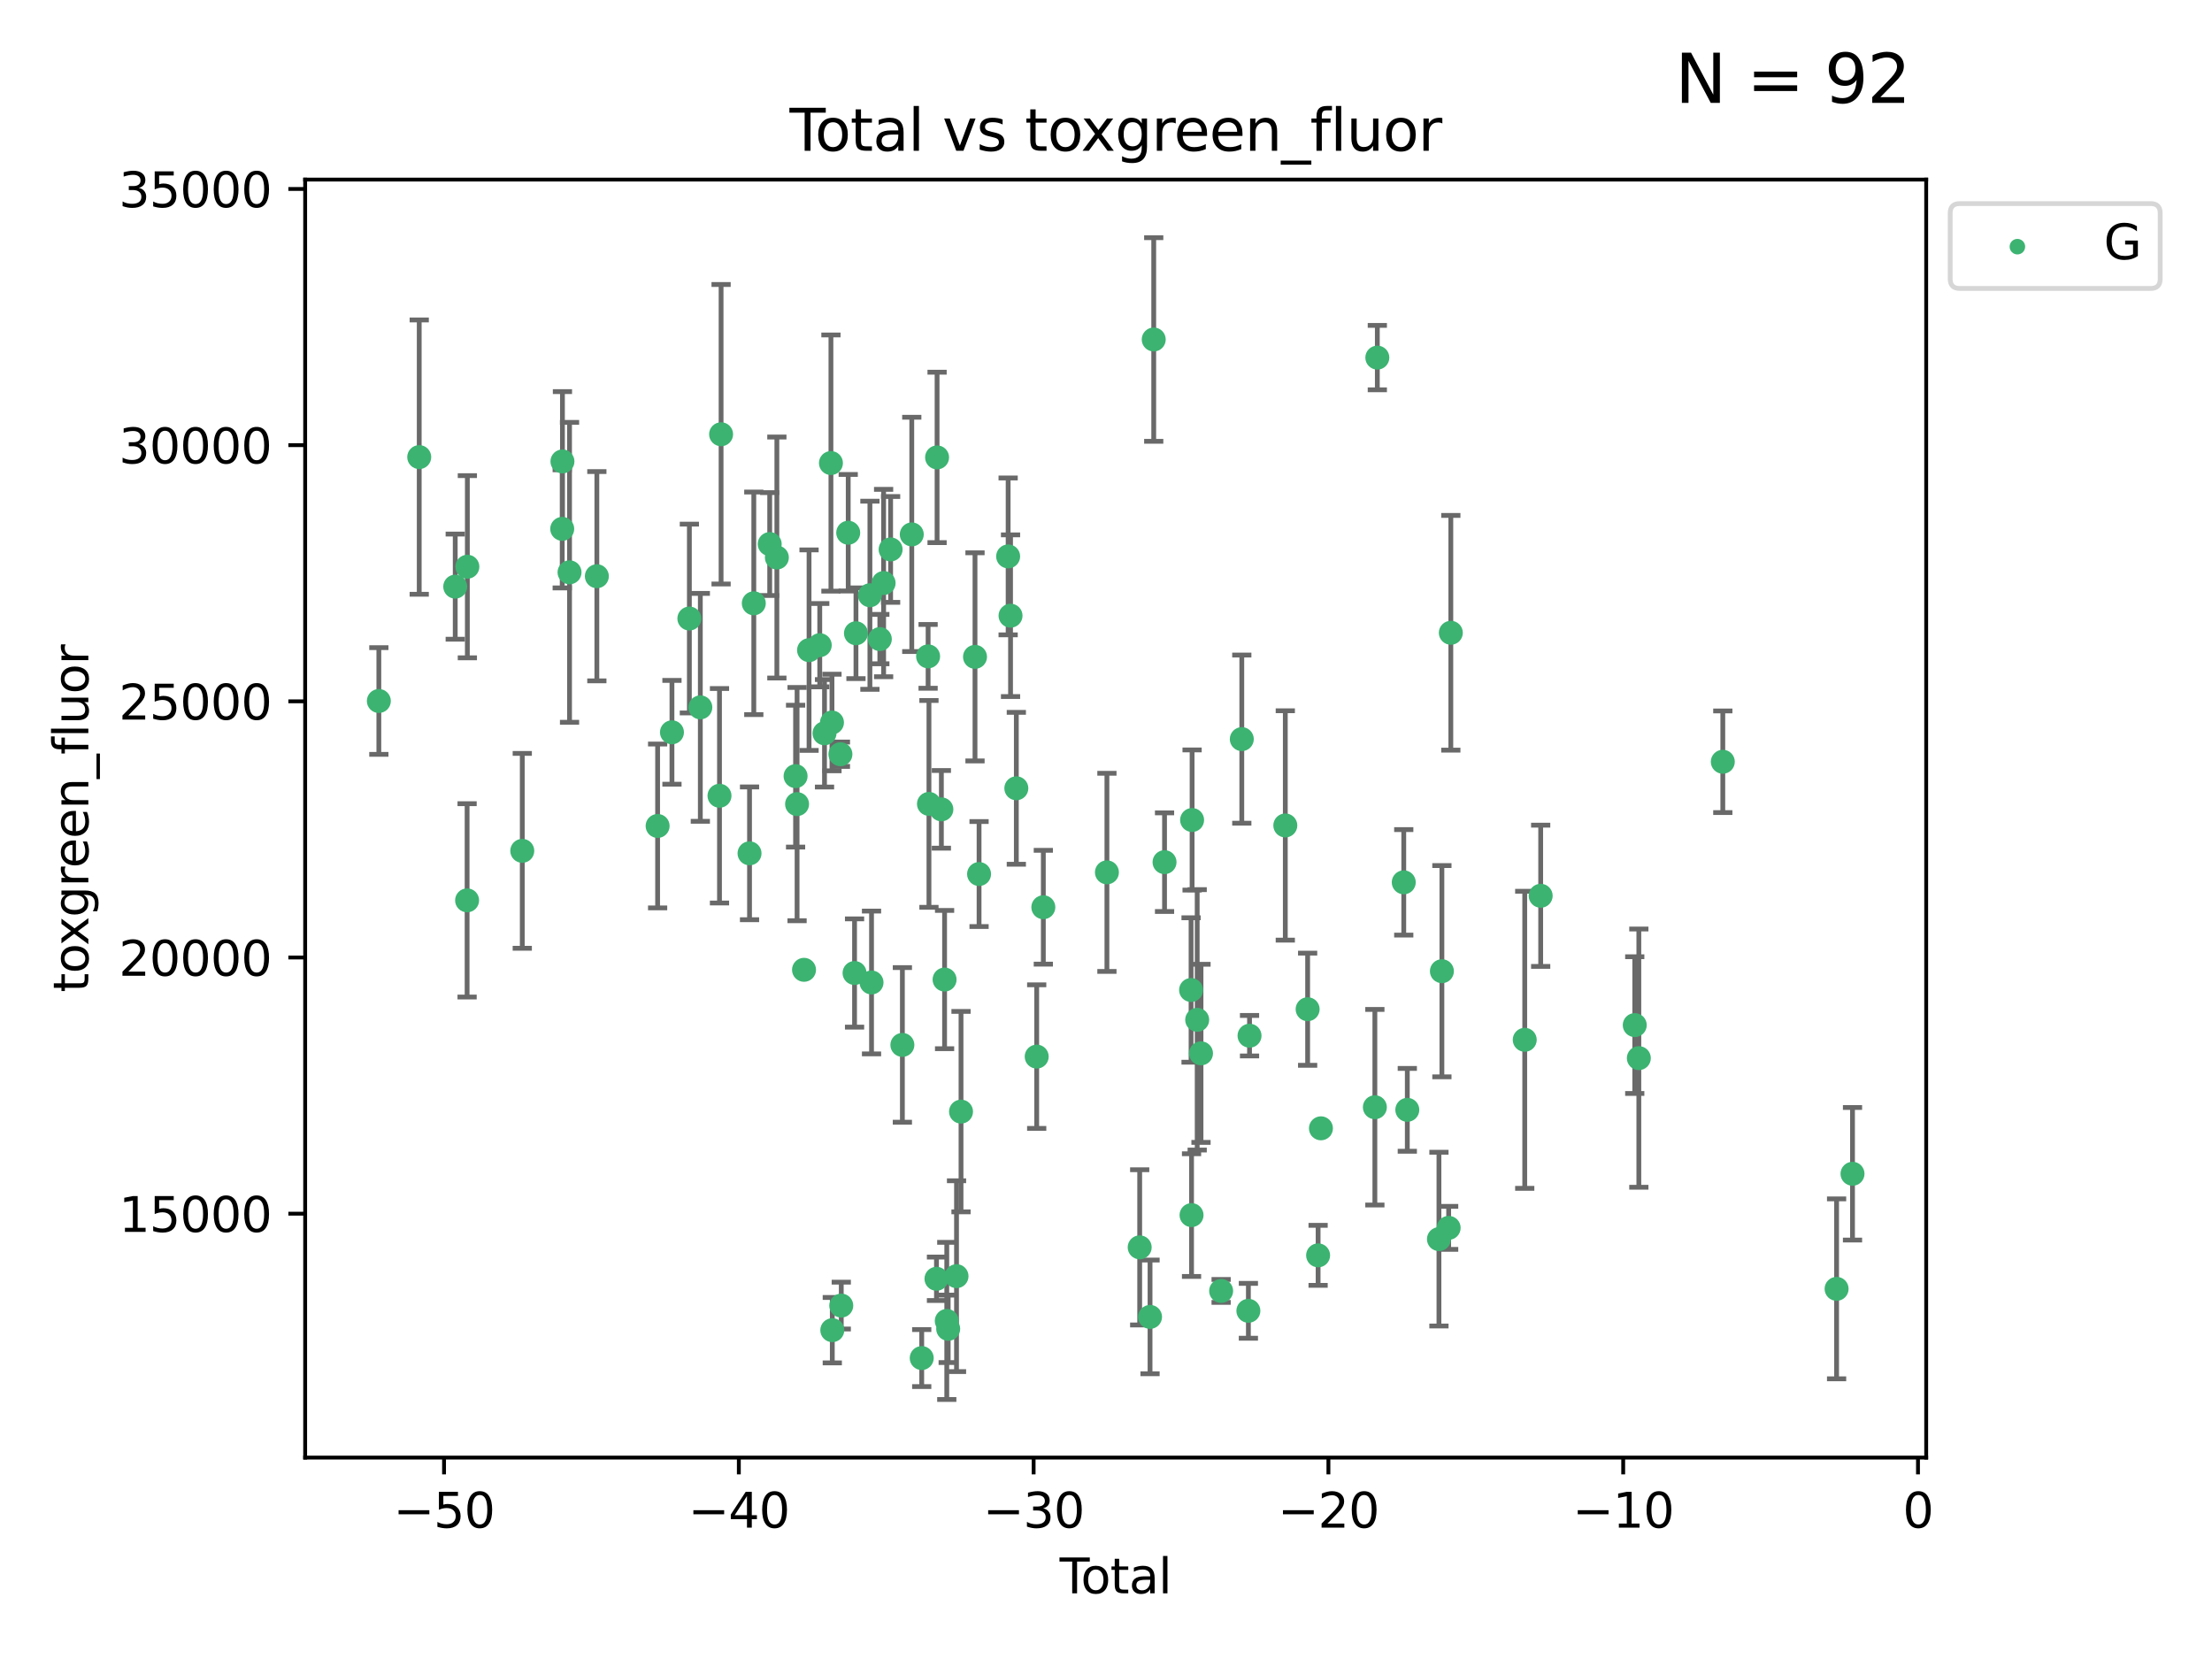 <?xml version="1.0" encoding="utf-8" standalone="no"?>
<!DOCTYPE svg PUBLIC "-//W3C//DTD SVG 1.1//EN"
  "http://www.w3.org/Graphics/SVG/1.1/DTD/svg11.dtd">
<svg xmlns:xlink="http://www.w3.org/1999/xlink" width="460.8pt" height="345.6pt" viewBox="0 0 460.8 345.6" xmlns="http://www.w3.org/2000/svg" version="1.1">
 <defs>
  <style type="text/css">*{stroke-linejoin: round; stroke-linecap: butt}</style>
 </defs>
 <g id="figure_1">
  <g id="patch_1">
   <path d="M 0 345.6 
L 460.8 345.6 
L 460.8 0 
L 0 0 
z
" style="fill: #ffffff"/>
  </g>
  <g id="axes_1">
   <g id="patch_2">
    <path d="M 63.571 303.64 
L 401.26 303.64 
L 401.26 37.411 
L 63.571 37.411 
z
" style="fill: #ffffff"/>
   </g>
   <g id="PathCollection_1">
    <defs>
     <path id="m1cda9baa6a" d="M 0 1.118 
C 0.297 1.118 0.581 1 0.791 0.791 
C 1 0.581 1.118 0.297 1.118 0 
C 1.118 -0.297 1 -0.581 0.791 -0.791 
C 0.581 -1 0.297 -1.118 0 -1.118 
C -0.297 -1.118 -0.581 -1 -0.791 -0.791 
C -1 -0.581 -1.118 -0.297 -1.118 0 
C -1.118 0.297 -1 0.581 -0.791 0.791 
C -0.581 1 -0.297 1.118 0 1.118 
z
" style="stroke: #3cb371"/>
    </defs>
    <g clip-path="url(#p2734181252)">
     <use xlink:href="#m1cda9baa6a" x="78.921" y="146.029" style="fill: #3cb371; stroke: #3cb371"/>
     <use xlink:href="#m1cda9baa6a" x="87.333" y="95.221" style="fill: #3cb371; stroke: #3cb371"/>
     <use xlink:href="#m1cda9baa6a" x="94.833" y="122.205" style="fill: #3cb371; stroke: #3cb371"/>
     <use xlink:href="#m1cda9baa6a" x="97.306" y="187.561" style="fill: #3cb371; stroke: #3cb371"/>
     <use xlink:href="#m1cda9baa6a" x="97.36" y="118.06" style="fill: #3cb371; stroke: #3cb371"/>
     <use xlink:href="#m1cda9baa6a" x="108.799" y="177.246" style="fill: #3cb371; stroke: #3cb371"/>
     <use xlink:href="#m1cda9baa6a" x="117.12" y="110.173" style="fill: #3cb371; stroke: #3cb371"/>
     <use xlink:href="#m1cda9baa6a" x="117.168" y="96.122" style="fill: #3cb371; stroke: #3cb371"/>
     <use xlink:href="#m1cda9baa6a" x="118.645" y="119.225" style="fill: #3cb371; stroke: #3cb371"/>
     <use xlink:href="#m1cda9baa6a" x="124.335" y="120.039" style="fill: #3cb371; stroke: #3cb371"/>
     <use xlink:href="#m1cda9baa6a" x="136.994" y="172.063" style="fill: #3cb371; stroke: #3cb371"/>
     <use xlink:href="#m1cda9baa6a" x="139.981" y="152.551" style="fill: #3cb371; stroke: #3cb371"/>
     <use xlink:href="#m1cda9baa6a" x="143.608" y="128.851" style="fill: #3cb371; stroke: #3cb371"/>
     <use xlink:href="#m1cda9baa6a" x="145.892" y="147.356" style="fill: #3cb371; stroke: #3cb371"/>
     <use xlink:href="#m1cda9baa6a" x="149.884" y="165.771" style="fill: #3cb371; stroke: #3cb371"/>
     <use xlink:href="#m1cda9baa6a" x="150.216" y="90.464" style="fill: #3cb371; stroke: #3cb371"/>
     <use xlink:href="#m1cda9baa6a" x="156.141" y="177.765" style="fill: #3cb371; stroke: #3cb371"/>
     <use xlink:href="#m1cda9baa6a" x="157.03" y="125.679" style="fill: #3cb371; stroke: #3cb371"/>
     <use xlink:href="#m1cda9baa6a" x="160.344" y="113.337" style="fill: #3cb371; stroke: #3cb371"/>
     <use xlink:href="#m1cda9baa6a" x="161.836" y="116.143" style="fill: #3cb371; stroke: #3cb371"/>
     <use xlink:href="#m1cda9baa6a" x="165.734" y="161.683" style="fill: #3cb371; stroke: #3cb371"/>
     <use xlink:href="#m1cda9baa6a" x="166.045" y="167.509" style="fill: #3cb371; stroke: #3cb371"/>
     <use xlink:href="#m1cda9baa6a" x="167.492" y="202.031" style="fill: #3cb371; stroke: #3cb371"/>
     <use xlink:href="#m1cda9baa6a" x="168.539" y="135.439" style="fill: #3cb371; stroke: #3cb371"/>
     <use xlink:href="#m1cda9baa6a" x="170.77" y="134.403" style="fill: #3cb371; stroke: #3cb371"/>
     <use xlink:href="#m1cda9baa6a" x="171.762" y="152.759" style="fill: #3cb371; stroke: #3cb371"/>
     <use xlink:href="#m1cda9baa6a" x="173.099" y="96.462" style="fill: #3cb371; stroke: #3cb371"/>
     <use xlink:href="#m1cda9baa6a" x="173.315" y="150.513" style="fill: #3cb371; stroke: #3cb371"/>
     <use xlink:href="#m1cda9baa6a" x="173.382" y="277.099" style="fill: #3cb371; stroke: #3cb371"/>
     <use xlink:href="#m1cda9baa6a" x="175.076" y="157.12" style="fill: #3cb371; stroke: #3cb371"/>
     <use xlink:href="#m1cda9baa6a" x="175.252" y="271.977" style="fill: #3cb371; stroke: #3cb371"/>
     <use xlink:href="#m1cda9baa6a" x="176.699" y="110.976" style="fill: #3cb371; stroke: #3cb371"/>
     <use xlink:href="#m1cda9baa6a" x="178.02" y="202.696" style="fill: #3cb371; stroke: #3cb371"/>
     <use xlink:href="#m1cda9baa6a" x="178.313" y="131.919" style="fill: #3cb371; stroke: #3cb371"/>
     <use xlink:href="#m1cda9baa6a" x="181.219" y="124.003" style="fill: #3cb371; stroke: #3cb371"/>
     <use xlink:href="#m1cda9baa6a" x="181.555" y="204.667" style="fill: #3cb371; stroke: #3cb371"/>
     <use xlink:href="#m1cda9baa6a" x="183.285" y="133.135" style="fill: #3cb371; stroke: #3cb371"/>
     <use xlink:href="#m1cda9baa6a" x="184.073" y="121.458" style="fill: #3cb371; stroke: #3cb371"/>
     <use xlink:href="#m1cda9baa6a" x="185.532" y="114.455" style="fill: #3cb371; stroke: #3cb371"/>
     <use xlink:href="#m1cda9baa6a" x="187.982" y="217.675" style="fill: #3cb371; stroke: #3cb371"/>
     <use xlink:href="#m1cda9baa6a" x="189.939" y="111.326" style="fill: #3cb371; stroke: #3cb371"/>
     <use xlink:href="#m1cda9baa6a" x="192.012" y="282.91" style="fill: #3cb371; stroke: #3cb371"/>
     <use xlink:href="#m1cda9baa6a" x="193.341" y="136.733" style="fill: #3cb371; stroke: #3cb371"/>
     <use xlink:href="#m1cda9baa6a" x="193.518" y="167.467" style="fill: #3cb371; stroke: #3cb371"/>
     <use xlink:href="#m1cda9baa6a" x="195.085" y="266.394" style="fill: #3cb371; stroke: #3cb371"/>
     <use xlink:href="#m1cda9baa6a" x="195.211" y="95.286" style="fill: #3cb371; stroke: #3cb371"/>
     <use xlink:href="#m1cda9baa6a" x="196.106" y="168.602" style="fill: #3cb371; stroke: #3cb371"/>
     <use xlink:href="#m1cda9baa6a" x="196.774" y="204.06" style="fill: #3cb371; stroke: #3cb371"/>
     <use xlink:href="#m1cda9baa6a" x="197.23" y="275.172" style="fill: #3cb371; stroke: #3cb371"/>
     <use xlink:href="#m1cda9baa6a" x="197.526" y="276.823" style="fill: #3cb371; stroke: #3cb371"/>
     <use xlink:href="#m1cda9baa6a" x="199.261" y="265.85" style="fill: #3cb371; stroke: #3cb371"/>
     <use xlink:href="#m1cda9baa6a" x="200.198" y="231.571" style="fill: #3cb371; stroke: #3cb371"/>
     <use xlink:href="#m1cda9baa6a" x="203.112" y="136.835" style="fill: #3cb371; stroke: #3cb371"/>
     <use xlink:href="#m1cda9baa6a" x="203.957" y="182.076" style="fill: #3cb371; stroke: #3cb371"/>
     <use xlink:href="#m1cda9baa6a" x="210.014" y="115.908" style="fill: #3cb371; stroke: #3cb371"/>
     <use xlink:href="#m1cda9baa6a" x="210.514" y="128.26" style="fill: #3cb371; stroke: #3cb371"/>
     <use xlink:href="#m1cda9baa6a" x="211.721" y="164.215" style="fill: #3cb371; stroke: #3cb371"/>
     <use xlink:href="#m1cda9baa6a" x="215.964" y="220.11" style="fill: #3cb371; stroke: #3cb371"/>
     <use xlink:href="#m1cda9baa6a" x="217.345" y="188.993" style="fill: #3cb371; stroke: #3cb371"/>
     <use xlink:href="#m1cda9baa6a" x="230.591" y="181.726" style="fill: #3cb371; stroke: #3cb371"/>
     <use xlink:href="#m1cda9baa6a" x="237.418" y="259.843" style="fill: #3cb371; stroke: #3cb371"/>
     <use xlink:href="#m1cda9baa6a" x="239.574" y="274.335" style="fill: #3cb371; stroke: #3cb371"/>
     <use xlink:href="#m1cda9baa6a" x="240.342" y="70.721" style="fill: #3cb371; stroke: #3cb371"/>
     <use xlink:href="#m1cda9baa6a" x="242.595" y="179.603" style="fill: #3cb371; stroke: #3cb371"/>
     <use xlink:href="#m1cda9baa6a" x="248.122" y="206.235" style="fill: #3cb371; stroke: #3cb371"/>
     <use xlink:href="#m1cda9baa6a" x="248.22" y="253.129" style="fill: #3cb371; stroke: #3cb371"/>
     <use xlink:href="#m1cda9baa6a" x="248.335" y="170.823" style="fill: #3cb371; stroke: #3cb371"/>
     <use xlink:href="#m1cda9baa6a" x="249.397" y="212.449" style="fill: #3cb371; stroke: #3cb371"/>
     <use xlink:href="#m1cda9baa6a" x="250.191" y="219.431" style="fill: #3cb371; stroke: #3cb371"/>
     <use xlink:href="#m1cda9baa6a" x="254.384" y="268.924" style="fill: #3cb371; stroke: #3cb371"/>
     <use xlink:href="#m1cda9baa6a" x="258.689" y="153.972" style="fill: #3cb371; stroke: #3cb371"/>
     <use xlink:href="#m1cda9baa6a" x="260.061" y="273.065" style="fill: #3cb371; stroke: #3cb371"/>
     <use xlink:href="#m1cda9baa6a" x="260.3" y="215.756" style="fill: #3cb371; stroke: #3cb371"/>
     <use xlink:href="#m1cda9baa6a" x="267.753" y="171.956" style="fill: #3cb371; stroke: #3cb371"/>
     <use xlink:href="#m1cda9baa6a" x="272.404" y="210.239" style="fill: #3cb371; stroke: #3cb371"/>
     <use xlink:href="#m1cda9baa6a" x="274.586" y="261.512" style="fill: #3cb371; stroke: #3cb371"/>
     <use xlink:href="#m1cda9baa6a" x="275.176" y="235.049" style="fill: #3cb371; stroke: #3cb371"/>
     <use xlink:href="#m1cda9baa6a" x="286.41" y="230.656" style="fill: #3cb371; stroke: #3cb371"/>
     <use xlink:href="#m1cda9baa6a" x="286.923" y="74.498" style="fill: #3cb371; stroke: #3cb371"/>
     <use xlink:href="#m1cda9baa6a" x="292.428" y="183.805" style="fill: #3cb371; stroke: #3cb371"/>
     <use xlink:href="#m1cda9baa6a" x="293.167" y="231.199" style="fill: #3cb371; stroke: #3cb371"/>
     <use xlink:href="#m1cda9baa6a" x="299.758" y="258.13" style="fill: #3cb371; stroke: #3cb371"/>
     <use xlink:href="#m1cda9baa6a" x="300.374" y="202.318" style="fill: #3cb371; stroke: #3cb371"/>
     <use xlink:href="#m1cda9baa6a" x="301.782" y="255.786" style="fill: #3cb371; stroke: #3cb371"/>
     <use xlink:href="#m1cda9baa6a" x="302.234" y="131.821" style="fill: #3cb371; stroke: #3cb371"/>
     <use xlink:href="#m1cda9baa6a" x="317.631" y="216.609" style="fill: #3cb371; stroke: #3cb371"/>
     <use xlink:href="#m1cda9baa6a" x="320.952" y="186.608" style="fill: #3cb371; stroke: #3cb371"/>
     <use xlink:href="#m1cda9baa6a" x="340.549" y="213.548" style="fill: #3cb371; stroke: #3cb371"/>
     <use xlink:href="#m1cda9baa6a" x="341.4" y="220.428" style="fill: #3cb371; stroke: #3cb371"/>
     <use xlink:href="#m1cda9baa6a" x="358.892" y="158.687" style="fill: #3cb371; stroke: #3cb371"/>
     <use xlink:href="#m1cda9baa6a" x="382.596" y="268.492" style="fill: #3cb371; stroke: #3cb371"/>
     <use xlink:href="#m1cda9baa6a" x="385.911" y="244.52" style="fill: #3cb371; stroke: #3cb371"/>
    </g>
   </g>
   <g id="matplotlib.axis_1">
    <g id="xtick_1">
     <g id="line2d_1">
      <defs>
       <path id="mcf636c1f13" d="M 0 0 
L 0 3.5 
" style="stroke: #000000; stroke-width: 0.8"/>
      </defs>
      <g>
       <use xlink:href="#mcf636c1f13" x="92.502" y="303.64" style="stroke: #000000; stroke-width: 0.8"/>
      </g>
     </g>
     <g id="text_1">
      <!-- −50 -->
      <g transform="translate(81.949 318.238)scale(0.1 -0.1)">
       <defs>
        <path id="DejaVuSans-2212" d="M 678 2272 
L 4684 2272 
L 4684 1741 
L 678 1741 
L 678 2272 
z
" transform="scale(0.016)"/>
        <path id="DejaVuSans-35" d="M 691 4666 
L 3169 4666 
L 3169 4134 
L 1269 4134 
L 1269 2991 
Q 1406 3038 1543 3061 
Q 1681 3084 1819 3084 
Q 2600 3084 3056 2656 
Q 3513 2228 3513 1497 
Q 3513 744 3044 326 
Q 2575 -91 1722 -91 
Q 1428 -91 1123 -41 
Q 819 9 494 109 
L 494 744 
Q 775 591 1075 516 
Q 1375 441 1709 441 
Q 2250 441 2565 725 
Q 2881 1009 2881 1497 
Q 2881 1984 2565 2268 
Q 2250 2553 1709 2553 
Q 1456 2553 1204 2497 
Q 953 2441 691 2322 
L 691 4666 
z
" transform="scale(0.016)"/>
        <path id="DejaVuSans-30" d="M 2034 4250 
Q 1547 4250 1301 3770 
Q 1056 3291 1056 2328 
Q 1056 1369 1301 889 
Q 1547 409 2034 409 
Q 2525 409 2770 889 
Q 3016 1369 3016 2328 
Q 3016 3291 2770 3770 
Q 2525 4250 2034 4250 
z
M 2034 4750 
Q 2819 4750 3233 4129 
Q 3647 3509 3647 2328 
Q 3647 1150 3233 529 
Q 2819 -91 2034 -91 
Q 1250 -91 836 529 
Q 422 1150 422 2328 
Q 422 3509 836 4129 
Q 1250 4750 2034 4750 
z
" transform="scale(0.016)"/>
       </defs>
       <use xlink:href="#DejaVuSans-2212"/>
       <use xlink:href="#DejaVuSans-35" x="83.789"/>
       <use xlink:href="#DejaVuSans-30" x="147.412"/>
      </g>
     </g>
    </g>
    <g id="xtick_2">
     <g id="line2d_2">
      <g>
       <use xlink:href="#mcf636c1f13" x="153.912" y="303.64" style="stroke: #000000; stroke-width: 0.8"/>
      </g>
     </g>
     <g id="text_2">
      <!-- −40 -->
      <g transform="translate(143.359 318.238)scale(0.1 -0.1)">
       <defs>
        <path id="DejaVuSans-34" d="M 2419 4116 
L 825 1625 
L 2419 1625 
L 2419 4116 
z
M 2253 4666 
L 3047 4666 
L 3047 1625 
L 3713 1625 
L 3713 1100 
L 3047 1100 
L 3047 0 
L 2419 0 
L 2419 1100 
L 313 1100 
L 313 1709 
L 2253 4666 
z
" transform="scale(0.016)"/>
       </defs>
       <use xlink:href="#DejaVuSans-2212"/>
       <use xlink:href="#DejaVuSans-34" x="83.789"/>
       <use xlink:href="#DejaVuSans-30" x="147.412"/>
      </g>
     </g>
    </g>
    <g id="xtick_3">
     <g id="line2d_3">
      <g>
       <use xlink:href="#mcf636c1f13" x="215.322" y="303.64" style="stroke: #000000; stroke-width: 0.8"/>
      </g>
     </g>
     <g id="text_3">
      <!-- −30 -->
      <g transform="translate(204.77 318.238)scale(0.1 -0.1)">
       <defs>
        <path id="DejaVuSans-33" d="M 2597 2516 
Q 3050 2419 3304 2112 
Q 3559 1806 3559 1356 
Q 3559 666 3084 287 
Q 2609 -91 1734 -91 
Q 1441 -91 1130 -33 
Q 819 25 488 141 
L 488 750 
Q 750 597 1062 519 
Q 1375 441 1716 441 
Q 2309 441 2620 675 
Q 2931 909 2931 1356 
Q 2931 1769 2642 2001 
Q 2353 2234 1838 2234 
L 1294 2234 
L 1294 2753 
L 1863 2753 
Q 2328 2753 2575 2939 
Q 2822 3125 2822 3475 
Q 2822 3834 2567 4026 
Q 2313 4219 1838 4219 
Q 1578 4219 1281 4162 
Q 984 4106 628 3988 
L 628 4550 
Q 988 4650 1302 4700 
Q 1616 4750 1894 4750 
Q 2613 4750 3031 4423 
Q 3450 4097 3450 3541 
Q 3450 3153 3228 2886 
Q 3006 2619 2597 2516 
z
" transform="scale(0.016)"/>
       </defs>
       <use xlink:href="#DejaVuSans-2212"/>
       <use xlink:href="#DejaVuSans-33" x="83.789"/>
       <use xlink:href="#DejaVuSans-30" x="147.412"/>
      </g>
     </g>
    </g>
    <g id="xtick_4">
     <g id="line2d_4">
      <g>
       <use xlink:href="#mcf636c1f13" x="276.732" y="303.64" style="stroke: #000000; stroke-width: 0.8"/>
      </g>
     </g>
     <g id="text_4">
      <!-- −20 -->
      <g transform="translate(266.18 318.238)scale(0.1 -0.1)">
       <defs>
        <path id="DejaVuSans-32" d="M 1228 531 
L 3431 531 
L 3431 0 
L 469 0 
L 469 531 
Q 828 903 1448 1529 
Q 2069 2156 2228 2338 
Q 2531 2678 2651 2914 
Q 2772 3150 2772 3378 
Q 2772 3750 2511 3984 
Q 2250 4219 1831 4219 
Q 1534 4219 1204 4116 
Q 875 4013 500 3803 
L 500 4441 
Q 881 4594 1212 4672 
Q 1544 4750 1819 4750 
Q 2544 4750 2975 4387 
Q 3406 4025 3406 3419 
Q 3406 3131 3298 2873 
Q 3191 2616 2906 2266 
Q 2828 2175 2409 1742 
Q 1991 1309 1228 531 
z
" transform="scale(0.016)"/>
       </defs>
       <use xlink:href="#DejaVuSans-2212"/>
       <use xlink:href="#DejaVuSans-32" x="83.789"/>
       <use xlink:href="#DejaVuSans-30" x="147.412"/>
      </g>
     </g>
    </g>
    <g id="xtick_5">
     <g id="line2d_5">
      <g>
       <use xlink:href="#mcf636c1f13" x="338.142" y="303.64" style="stroke: #000000; stroke-width: 0.8"/>
      </g>
     </g>
     <g id="text_5">
      <!-- −10 -->
      <g transform="translate(327.59 318.238)scale(0.1 -0.1)">
       <defs>
        <path id="DejaVuSans-31" d="M 794 531 
L 1825 531 
L 1825 4091 
L 703 3866 
L 703 4441 
L 1819 4666 
L 2450 4666 
L 2450 531 
L 3481 531 
L 3481 0 
L 794 0 
L 794 531 
z
" transform="scale(0.016)"/>
       </defs>
       <use xlink:href="#DejaVuSans-2212"/>
       <use xlink:href="#DejaVuSans-31" x="83.789"/>
       <use xlink:href="#DejaVuSans-30" x="147.412"/>
      </g>
     </g>
    </g>
    <g id="xtick_6">
     <g id="line2d_6">
      <g>
       <use xlink:href="#mcf636c1f13" x="399.552" y="303.64" style="stroke: #000000; stroke-width: 0.8"/>
      </g>
     </g>
     <g id="text_6">
      <!-- 0 -->
      <g transform="translate(396.371 318.238)scale(0.1 -0.1)">
       <use xlink:href="#DejaVuSans-30"/>
      </g>
     </g>
    </g>
    <g id="text_7">
     <!-- Total -->
     <g transform="translate(220.739 331.917)scale(0.1 -0.1)">
      <defs>
       <path id="DejaVuSans-54" d="M -19 4666 
L 3928 4666 
L 3928 4134 
L 2272 4134 
L 2272 0 
L 1638 0 
L 1638 4134 
L -19 4134 
L -19 4666 
z
" transform="scale(0.016)"/>
       <path id="DejaVuSans-6f" d="M 1959 3097 
Q 1497 3097 1228 2736 
Q 959 2375 959 1747 
Q 959 1119 1226 758 
Q 1494 397 1959 397 
Q 2419 397 2687 759 
Q 2956 1122 2956 1747 
Q 2956 2369 2687 2733 
Q 2419 3097 1959 3097 
z
M 1959 3584 
Q 2709 3584 3137 3096 
Q 3566 2609 3566 1747 
Q 3566 888 3137 398 
Q 2709 -91 1959 -91 
Q 1206 -91 779 398 
Q 353 888 353 1747 
Q 353 2609 779 3096 
Q 1206 3584 1959 3584 
z
" transform="scale(0.016)"/>
       <path id="DejaVuSans-74" d="M 1172 4494 
L 1172 3500 
L 2356 3500 
L 2356 3053 
L 1172 3053 
L 1172 1153 
Q 1172 725 1289 603 
Q 1406 481 1766 481 
L 2356 481 
L 2356 0 
L 1766 0 
Q 1100 0 847 248 
Q 594 497 594 1153 
L 594 3053 
L 172 3053 
L 172 3500 
L 594 3500 
L 594 4494 
L 1172 4494 
z
" transform="scale(0.016)"/>
       <path id="DejaVuSans-61" d="M 2194 1759 
Q 1497 1759 1228 1600 
Q 959 1441 959 1056 
Q 959 750 1161 570 
Q 1363 391 1709 391 
Q 2188 391 2477 730 
Q 2766 1069 2766 1631 
L 2766 1759 
L 2194 1759 
z
M 3341 1997 
L 3341 0 
L 2766 0 
L 2766 531 
Q 2569 213 2275 61 
Q 1981 -91 1556 -91 
Q 1019 -91 701 211 
Q 384 513 384 1019 
Q 384 1609 779 1909 
Q 1175 2209 1959 2209 
L 2766 2209 
L 2766 2266 
Q 2766 2663 2505 2880 
Q 2244 3097 1772 3097 
Q 1472 3097 1187 3025 
Q 903 2953 641 2809 
L 641 3341 
Q 956 3463 1253 3523 
Q 1550 3584 1831 3584 
Q 2591 3584 2966 3190 
Q 3341 2797 3341 1997 
z
" transform="scale(0.016)"/>
       <path id="DejaVuSans-6c" d="M 603 4863 
L 1178 4863 
L 1178 0 
L 603 0 
L 603 4863 
z
" transform="scale(0.016)"/>
      </defs>
      <use xlink:href="#DejaVuSans-54"/>
      <use xlink:href="#DejaVuSans-6f" x="44.084"/>
      <use xlink:href="#DejaVuSans-74" x="105.266"/>
      <use xlink:href="#DejaVuSans-61" x="144.475"/>
      <use xlink:href="#DejaVuSans-6c" x="205.754"/>
     </g>
    </g>
   </g>
   <g id="matplotlib.axis_2">
    <g id="ytick_1">
     <g id="line2d_7">
      <defs>
       <path id="meb3e571ecb" d="M 0 0 
L -3.5 0 
" style="stroke: #000000; stroke-width: 0.8"/>
      </defs>
      <g>
       <use xlink:href="#meb3e571ecb" x="63.571" y="252.829" style="stroke: #000000; stroke-width: 0.8"/>
      </g>
     </g>
     <g id="text_8">
      <!-- 15000 -->
      <g transform="translate(24.759 256.628)scale(0.1 -0.1)">
       <use xlink:href="#DejaVuSans-31"/>
       <use xlink:href="#DejaVuSans-35" x="63.623"/>
       <use xlink:href="#DejaVuSans-30" x="127.246"/>
       <use xlink:href="#DejaVuSans-30" x="190.869"/>
       <use xlink:href="#DejaVuSans-30" x="254.492"/>
      </g>
     </g>
    </g>
    <g id="ytick_2">
     <g id="line2d_8">
      <g>
       <use xlink:href="#meb3e571ecb" x="63.571" y="199.464" style="stroke: #000000; stroke-width: 0.8"/>
      </g>
     </g>
     <g id="text_9">
      <!-- 20000 -->
      <g transform="translate(24.759 203.263)scale(0.1 -0.1)">
       <use xlink:href="#DejaVuSans-32"/>
       <use xlink:href="#DejaVuSans-30" x="63.623"/>
       <use xlink:href="#DejaVuSans-30" x="127.246"/>
       <use xlink:href="#DejaVuSans-30" x="190.869"/>
       <use xlink:href="#DejaVuSans-30" x="254.492"/>
      </g>
     </g>
    </g>
    <g id="ytick_3">
     <g id="line2d_9">
      <g>
       <use xlink:href="#meb3e571ecb" x="63.571" y="146.098" style="stroke: #000000; stroke-width: 0.8"/>
      </g>
     </g>
     <g id="text_10">
      <!-- 25000 -->
      <g transform="translate(24.759 149.897)scale(0.1 -0.1)">
       <use xlink:href="#DejaVuSans-32"/>
       <use xlink:href="#DejaVuSans-35" x="63.623"/>
       <use xlink:href="#DejaVuSans-30" x="127.246"/>
       <use xlink:href="#DejaVuSans-30" x="190.869"/>
       <use xlink:href="#DejaVuSans-30" x="254.492"/>
      </g>
     </g>
    </g>
    <g id="ytick_4">
     <g id="line2d_10">
      <g>
       <use xlink:href="#meb3e571ecb" x="63.571" y="92.733" style="stroke: #000000; stroke-width: 0.8"/>
      </g>
     </g>
     <g id="text_11">
      <!-- 30000 -->
      <g transform="translate(24.759 96.532)scale(0.1 -0.1)">
       <use xlink:href="#DejaVuSans-33"/>
       <use xlink:href="#DejaVuSans-30" x="63.623"/>
       <use xlink:href="#DejaVuSans-30" x="127.246"/>
       <use xlink:href="#DejaVuSans-30" x="190.869"/>
       <use xlink:href="#DejaVuSans-30" x="254.492"/>
      </g>
     </g>
    </g>
    <g id="ytick_5">
     <g id="line2d_11">
      <g>
       <use xlink:href="#meb3e571ecb" x="63.571" y="39.367" style="stroke: #000000; stroke-width: 0.8"/>
      </g>
     </g>
     <g id="text_12">
      <!-- 35000 -->
      <g transform="translate(24.759 43.166)scale(0.1 -0.1)">
       <use xlink:href="#DejaVuSans-33"/>
       <use xlink:href="#DejaVuSans-35" x="63.623"/>
       <use xlink:href="#DejaVuSans-30" x="127.246"/>
       <use xlink:href="#DejaVuSans-30" x="190.869"/>
       <use xlink:href="#DejaVuSans-30" x="254.492"/>
      </g>
     </g>
    </g>
    <g id="text_13">
     <!-- toxgreen_fluor -->
     <g transform="translate(18.401 206.72)rotate(-90)scale(0.1 -0.1)">
      <defs>
       <path id="DejaVuSans-78" d="M 3513 3500 
L 2247 1797 
L 3578 0 
L 2900 0 
L 1881 1375 
L 863 0 
L 184 0 
L 1544 1831 
L 300 3500 
L 978 3500 
L 1906 2253 
L 2834 3500 
L 3513 3500 
z
" transform="scale(0.016)"/>
       <path id="DejaVuSans-67" d="M 2906 1791 
Q 2906 2416 2648 2759 
Q 2391 3103 1925 3103 
Q 1463 3103 1205 2759 
Q 947 2416 947 1791 
Q 947 1169 1205 825 
Q 1463 481 1925 481 
Q 2391 481 2648 825 
Q 2906 1169 2906 1791 
z
M 3481 434 
Q 3481 -459 3084 -895 
Q 2688 -1331 1869 -1331 
Q 1566 -1331 1297 -1286 
Q 1028 -1241 775 -1147 
L 775 -588 
Q 1028 -725 1275 -790 
Q 1522 -856 1778 -856 
Q 2344 -856 2625 -561 
Q 2906 -266 2906 331 
L 2906 616 
Q 2728 306 2450 153 
Q 2172 0 1784 0 
Q 1141 0 747 490 
Q 353 981 353 1791 
Q 353 2603 747 3093 
Q 1141 3584 1784 3584 
Q 2172 3584 2450 3431 
Q 2728 3278 2906 2969 
L 2906 3500 
L 3481 3500 
L 3481 434 
z
" transform="scale(0.016)"/>
       <path id="DejaVuSans-72" d="M 2631 2963 
Q 2534 3019 2420 3045 
Q 2306 3072 2169 3072 
Q 1681 3072 1420 2755 
Q 1159 2438 1159 1844 
L 1159 0 
L 581 0 
L 581 3500 
L 1159 3500 
L 1159 2956 
Q 1341 3275 1631 3429 
Q 1922 3584 2338 3584 
Q 2397 3584 2469 3576 
Q 2541 3569 2628 3553 
L 2631 2963 
z
" transform="scale(0.016)"/>
       <path id="DejaVuSans-65" d="M 3597 1894 
L 3597 1613 
L 953 1613 
Q 991 1019 1311 708 
Q 1631 397 2203 397 
Q 2534 397 2845 478 
Q 3156 559 3463 722 
L 3463 178 
Q 3153 47 2828 -22 
Q 2503 -91 2169 -91 
Q 1331 -91 842 396 
Q 353 884 353 1716 
Q 353 2575 817 3079 
Q 1281 3584 2069 3584 
Q 2775 3584 3186 3129 
Q 3597 2675 3597 1894 
z
M 3022 2063 
Q 3016 2534 2758 2815 
Q 2500 3097 2075 3097 
Q 1594 3097 1305 2825 
Q 1016 2553 972 2059 
L 3022 2063 
z
" transform="scale(0.016)"/>
       <path id="DejaVuSans-6e" d="M 3513 2113 
L 3513 0 
L 2938 0 
L 2938 2094 
Q 2938 2591 2744 2837 
Q 2550 3084 2163 3084 
Q 1697 3084 1428 2787 
Q 1159 2491 1159 1978 
L 1159 0 
L 581 0 
L 581 3500 
L 1159 3500 
L 1159 2956 
Q 1366 3272 1645 3428 
Q 1925 3584 2291 3584 
Q 2894 3584 3203 3211 
Q 3513 2838 3513 2113 
z
" transform="scale(0.016)"/>
       <path id="DejaVuSans-5f" d="M 3263 -1063 
L 3263 -1509 
L -63 -1509 
L -63 -1063 
L 3263 -1063 
z
" transform="scale(0.016)"/>
       <path id="DejaVuSans-66" d="M 2375 4863 
L 2375 4384 
L 1825 4384 
Q 1516 4384 1395 4259 
Q 1275 4134 1275 3809 
L 1275 3500 
L 2222 3500 
L 2222 3053 
L 1275 3053 
L 1275 0 
L 697 0 
L 697 3053 
L 147 3053 
L 147 3500 
L 697 3500 
L 697 3744 
Q 697 4328 969 4595 
Q 1241 4863 1831 4863 
L 2375 4863 
z
" transform="scale(0.016)"/>
       <path id="DejaVuSans-75" d="M 544 1381 
L 544 3500 
L 1119 3500 
L 1119 1403 
Q 1119 906 1312 657 
Q 1506 409 1894 409 
Q 2359 409 2629 706 
Q 2900 1003 2900 1516 
L 2900 3500 
L 3475 3500 
L 3475 0 
L 2900 0 
L 2900 538 
Q 2691 219 2414 64 
Q 2138 -91 1772 -91 
Q 1169 -91 856 284 
Q 544 659 544 1381 
z
M 1991 3584 
L 1991 3584 
z
" transform="scale(0.016)"/>
      </defs>
      <use xlink:href="#DejaVuSans-74"/>
      <use xlink:href="#DejaVuSans-6f" x="39.209"/>
      <use xlink:href="#DejaVuSans-78" x="97.266"/>
      <use xlink:href="#DejaVuSans-67" x="156.445"/>
      <use xlink:href="#DejaVuSans-72" x="219.922"/>
      <use xlink:href="#DejaVuSans-65" x="258.785"/>
      <use xlink:href="#DejaVuSans-65" x="320.309"/>
      <use xlink:href="#DejaVuSans-6e" x="381.832"/>
      <use xlink:href="#DejaVuSans-5f" x="445.211"/>
      <use xlink:href="#DejaVuSans-66" x="495.211"/>
      <use xlink:href="#DejaVuSans-6c" x="530.416"/>
      <use xlink:href="#DejaVuSans-75" x="558.199"/>
      <use xlink:href="#DejaVuSans-6f" x="621.578"/>
      <use xlink:href="#DejaVuSans-72" x="682.76"/>
     </g>
    </g>
   </g>
   <g id="LineCollection_1">
    <path d="M 78.921 157.145 
L 78.921 134.913 
" clip-path="url(#p2734181252)" style="fill: none; stroke: #696969"/>
    <path d="M 87.333 123.793 
L 87.333 66.649 
" clip-path="url(#p2734181252)" style="fill: none; stroke: #696969"/>
    <path d="M 94.833 133.157 
L 94.833 111.254 
" clip-path="url(#p2734181252)" style="fill: none; stroke: #696969"/>
    <path d="M 97.306 207.699 
L 97.306 167.422 
" clip-path="url(#p2734181252)" style="fill: none; stroke: #696969"/>
    <path d="M 97.36 137.034 
L 97.36 99.086 
" clip-path="url(#p2734181252)" style="fill: none; stroke: #696969"/>
    <path d="M 108.799 197.543 
L 108.799 156.949 
" clip-path="url(#p2734181252)" style="fill: none; stroke: #696969"/>
    <path d="M 117.12 122.476 
L 117.12 97.87 
" clip-path="url(#p2734181252)" style="fill: none; stroke: #696969"/>
    <path d="M 117.168 110.663 
L 117.168 81.58 
" clip-path="url(#p2734181252)" style="fill: none; stroke: #696969"/>
    <path d="M 118.645 150.465 
L 118.645 87.985 
" clip-path="url(#p2734181252)" style="fill: none; stroke: #696969"/>
    <path d="M 124.335 141.838 
L 124.335 98.239 
" clip-path="url(#p2734181252)" style="fill: none; stroke: #696969"/>
    <path d="M 136.994 189.128 
L 136.994 154.999 
" clip-path="url(#p2734181252)" style="fill: none; stroke: #696969"/>
    <path d="M 139.981 163.359 
L 139.981 141.742 
" clip-path="url(#p2734181252)" style="fill: none; stroke: #696969"/>
    <path d="M 143.608 148.52 
L 143.608 109.182 
" clip-path="url(#p2734181252)" style="fill: none; stroke: #696969"/>
    <path d="M 145.892 171.096 
L 145.892 123.616 
" clip-path="url(#p2734181252)" style="fill: none; stroke: #696969"/>
    <path d="M 149.884 188.108 
L 149.884 143.434 
" clip-path="url(#p2734181252)" style="fill: none; stroke: #696969"/>
    <path d="M 150.216 121.661 
L 150.216 59.267 
" clip-path="url(#p2734181252)" style="fill: none; stroke: #696969"/>
    <path d="M 156.141 191.594 
L 156.141 163.936 
" clip-path="url(#p2734181252)" style="fill: none; stroke: #696969"/>
    <path d="M 157.03 148.861 
L 157.03 102.497 
" clip-path="url(#p2734181252)" style="fill: none; stroke: #696969"/>
    <path d="M 160.344 124.055 
L 160.344 102.62 
" clip-path="url(#p2734181252)" style="fill: none; stroke: #696969"/>
    <path d="M 161.836 141.244 
L 161.836 91.041 
" clip-path="url(#p2734181252)" style="fill: none; stroke: #696969"/>
    <path d="M 165.734 176.458 
L 165.734 146.907 
" clip-path="url(#p2734181252)" style="fill: none; stroke: #696969"/>
    <path d="M 166.045 191.803 
L 166.045 143.214 
" clip-path="url(#p2734181252)" style="fill: none; stroke: #696969"/>
    <path d="M 167.492 202.829 
L 167.492 201.232 
" clip-path="url(#p2734181252)" style="fill: none; stroke: #696969"/>
    <path d="M 168.539 156.322 
L 168.539 114.557 
" clip-path="url(#p2734181252)" style="fill: none; stroke: #696969"/>
    <path d="M 170.77 143.083 
L 170.77 125.723 
" clip-path="url(#p2734181252)" style="fill: none; stroke: #696969"/>
    <path d="M 171.762 163.955 
L 171.762 141.562 
" clip-path="url(#p2734181252)" style="fill: none; stroke: #696969"/>
    <path d="M 173.099 123.148 
L 173.099 69.776 
" clip-path="url(#p2734181252)" style="fill: none; stroke: #696969"/>
    <path d="M 173.315 160.573 
L 173.315 140.453 
" clip-path="url(#p2734181252)" style="fill: none; stroke: #696969"/>
    <path d="M 173.382 283.914 
L 173.382 270.285 
" clip-path="url(#p2734181252)" style="fill: none; stroke: #696969"/>
    <path d="M 175.076 159.657 
L 175.076 154.583 
" clip-path="url(#p2734181252)" style="fill: none; stroke: #696969"/>
    <path d="M 175.252 276.858 
L 175.252 267.096 
" clip-path="url(#p2734181252)" style="fill: none; stroke: #696969"/>
    <path d="M 176.699 123.112 
L 176.699 98.84 
" clip-path="url(#p2734181252)" style="fill: none; stroke: #696969"/>
    <path d="M 178.02 213.972 
L 178.02 191.42 
" clip-path="url(#p2734181252)" style="fill: none; stroke: #696969"/>
    <path d="M 178.313 141.367 
L 178.313 122.472 
" clip-path="url(#p2734181252)" style="fill: none; stroke: #696969"/>
    <path d="M 181.219 143.599 
L 181.219 104.408 
" clip-path="url(#p2734181252)" style="fill: none; stroke: #696969"/>
    <path d="M 181.555 219.541 
L 181.555 189.794 
" clip-path="url(#p2734181252)" style="fill: none; stroke: #696969"/>
    <path d="M 183.285 138.276 
L 183.285 127.994 
" clip-path="url(#p2734181252)" style="fill: none; stroke: #696969"/>
    <path d="M 184.073 140.976 
L 184.073 101.94 
" clip-path="url(#p2734181252)" style="fill: none; stroke: #696969"/>
    <path d="M 185.532 125.479 
L 185.532 103.432 
" clip-path="url(#p2734181252)" style="fill: none; stroke: #696969"/>
    <path d="M 187.982 233.781 
L 187.982 201.57 
" clip-path="url(#p2734181252)" style="fill: none; stroke: #696969"/>
    <path d="M 189.939 135.731 
L 189.939 86.921 
" clip-path="url(#p2734181252)" style="fill: none; stroke: #696969"/>
    <path d="M 192.012 288.845 
L 192.012 276.976 
" clip-path="url(#p2734181252)" style="fill: none; stroke: #696969"/>
    <path d="M 193.341 143.378 
L 193.341 130.087 
" clip-path="url(#p2734181252)" style="fill: none; stroke: #696969"/>
    <path d="M 193.518 189.005 
L 193.518 145.929 
" clip-path="url(#p2734181252)" style="fill: none; stroke: #696969"/>
    <path d="M 195.085 270.917 
L 195.085 261.871 
" clip-path="url(#p2734181252)" style="fill: none; stroke: #696969"/>
    <path d="M 195.211 113.036 
L 195.211 77.537 
" clip-path="url(#p2734181252)" style="fill: none; stroke: #696969"/>
    <path d="M 196.106 176.69 
L 196.106 160.514 
" clip-path="url(#p2734181252)" style="fill: none; stroke: #696969"/>
    <path d="M 196.774 218.462 
L 196.774 189.658 
" clip-path="url(#p2734181252)" style="fill: none; stroke: #696969"/>
    <path d="M 197.23 291.539 
L 197.23 258.805 
" clip-path="url(#p2734181252)" style="fill: none; stroke: #696969"/>
    <path d="M 197.526 283.85 
L 197.526 269.797 
" clip-path="url(#p2734181252)" style="fill: none; stroke: #696969"/>
    <path d="M 199.261 285.723 
L 199.261 245.978 
" clip-path="url(#p2734181252)" style="fill: none; stroke: #696969"/>
    <path d="M 200.198 252.449 
L 200.198 210.693 
" clip-path="url(#p2734181252)" style="fill: none; stroke: #696969"/>
    <path d="M 203.112 158.516 
L 203.112 115.154 
" clip-path="url(#p2734181252)" style="fill: none; stroke: #696969"/>
    <path d="M 203.957 193.014 
L 203.957 171.138 
" clip-path="url(#p2734181252)" style="fill: none; stroke: #696969"/>
    <path d="M 210.014 132.248 
L 210.014 99.568 
" clip-path="url(#p2734181252)" style="fill: none; stroke: #696969"/>
    <path d="M 210.514 145.102 
L 210.514 111.419 
" clip-path="url(#p2734181252)" style="fill: none; stroke: #696969"/>
    <path d="M 211.721 180.035 
L 211.721 148.395 
" clip-path="url(#p2734181252)" style="fill: none; stroke: #696969"/>
    <path d="M 215.964 235.067 
L 215.964 205.152 
" clip-path="url(#p2734181252)" style="fill: none; stroke: #696969"/>
    <path d="M 217.345 200.849 
L 217.345 177.138 
" clip-path="url(#p2734181252)" style="fill: none; stroke: #696969"/>
    <path d="M 230.591 202.364 
L 230.591 161.088 
" clip-path="url(#p2734181252)" style="fill: none; stroke: #696969"/>
    <path d="M 237.418 276.012 
L 237.418 243.673 
" clip-path="url(#p2734181252)" style="fill: none; stroke: #696969"/>
    <path d="M 239.574 286.182 
L 239.574 262.489 
" clip-path="url(#p2734181252)" style="fill: none; stroke: #696969"/>
    <path d="M 240.342 91.93 
L 240.342 49.513 
" clip-path="url(#p2734181252)" style="fill: none; stroke: #696969"/>
    <path d="M 242.595 189.876 
L 242.595 169.331 
" clip-path="url(#p2734181252)" style="fill: none; stroke: #696969"/>
    <path d="M 248.122 221.279 
L 248.122 191.191 
" clip-path="url(#p2734181252)" style="fill: none; stroke: #696969"/>
    <path d="M 248.22 265.908 
L 248.22 240.349 
" clip-path="url(#p2734181252)" style="fill: none; stroke: #696969"/>
    <path d="M 248.335 185.424 
L 248.335 156.221 
" clip-path="url(#p2734181252)" style="fill: none; stroke: #696969"/>
    <path d="M 249.397 239.569 
L 249.397 185.328 
" clip-path="url(#p2734181252)" style="fill: none; stroke: #696969"/>
    <path d="M 250.191 237.98 
L 250.191 200.882 
" clip-path="url(#p2734181252)" style="fill: none; stroke: #696969"/>
    <path d="M 254.384 271.31 
L 254.384 266.537 
" clip-path="url(#p2734181252)" style="fill: none; stroke: #696969"/>
    <path d="M 258.689 171.485 
L 258.689 136.46 
" clip-path="url(#p2734181252)" style="fill: none; stroke: #696969"/>
    <path d="M 260.061 278.778 
L 260.061 267.351 
" clip-path="url(#p2734181252)" style="fill: none; stroke: #696969"/>
    <path d="M 260.3 219.975 
L 260.3 211.537 
" clip-path="url(#p2734181252)" style="fill: none; stroke: #696969"/>
    <path d="M 267.753 195.848 
L 267.753 148.065 
" clip-path="url(#p2734181252)" style="fill: none; stroke: #696969"/>
    <path d="M 272.404 221.922 
L 272.404 198.557 
" clip-path="url(#p2734181252)" style="fill: none; stroke: #696969"/>
    <path d="M 274.586 267.765 
L 274.586 255.26 
" clip-path="url(#p2734181252)" style="fill: none; stroke: #696969"/>
    <path d="M 275.176 236.043 
L 275.176 234.054 
" clip-path="url(#p2734181252)" style="fill: none; stroke: #696969"/>
    <path d="M 286.41 251.025 
L 286.41 210.286 
" clip-path="url(#p2734181252)" style="fill: none; stroke: #696969"/>
    <path d="M 286.923 81.207 
L 286.923 67.79 
" clip-path="url(#p2734181252)" style="fill: none; stroke: #696969"/>
    <path d="M 292.428 194.792 
L 292.428 172.819 
" clip-path="url(#p2734181252)" style="fill: none; stroke: #696969"/>
    <path d="M 293.167 239.823 
L 293.167 222.574 
" clip-path="url(#p2734181252)" style="fill: none; stroke: #696969"/>
    <path d="M 299.758 276.225 
L 299.758 240.034 
" clip-path="url(#p2734181252)" style="fill: none; stroke: #696969"/>
    <path d="M 300.374 224.32 
L 300.374 180.316 
" clip-path="url(#p2734181252)" style="fill: none; stroke: #696969"/>
    <path d="M 301.782 260.264 
L 301.782 251.308 
" clip-path="url(#p2734181252)" style="fill: none; stroke: #696969"/>
    <path d="M 302.234 156.268 
L 302.234 107.374 
" clip-path="url(#p2734181252)" style="fill: none; stroke: #696969"/>
    <path d="M 317.631 247.555 
L 317.631 185.664 
" clip-path="url(#p2734181252)" style="fill: none; stroke: #696969"/>
    <path d="M 320.952 201.319 
L 320.952 171.897 
" clip-path="url(#p2734181252)" style="fill: none; stroke: #696969"/>
    <path d="M 340.549 227.792 
L 340.549 199.305 
" clip-path="url(#p2734181252)" style="fill: none; stroke: #696969"/>
    <path d="M 341.4 247.327 
L 341.4 193.529 
" clip-path="url(#p2734181252)" style="fill: none; stroke: #696969"/>
    <path d="M 358.892 169.271 
L 358.892 148.103 
" clip-path="url(#p2734181252)" style="fill: none; stroke: #696969"/>
    <path d="M 382.596 287.234 
L 382.596 249.75 
" clip-path="url(#p2734181252)" style="fill: none; stroke: #696969"/>
    <path d="M 385.911 258.328 
L 385.911 230.713 
" clip-path="url(#p2734181252)" style="fill: none; stroke: #696969"/>
   </g>
   <g id="line2d_12">
    <defs>
     <path id="m3125a3a994" d="M 2 0 
L -2 -0 
" style="stroke: #696969"/>
    </defs>
    <g clip-path="url(#p2734181252)">
     <use xlink:href="#m3125a3a994" x="78.921" y="157.145" style="fill: #696969; stroke: #696969"/>
     <use xlink:href="#m3125a3a994" x="87.333" y="123.793" style="fill: #696969; stroke: #696969"/>
     <use xlink:href="#m3125a3a994" x="94.833" y="133.157" style="fill: #696969; stroke: #696969"/>
     <use xlink:href="#m3125a3a994" x="97.306" y="207.699" style="fill: #696969; stroke: #696969"/>
     <use xlink:href="#m3125a3a994" x="97.36" y="137.034" style="fill: #696969; stroke: #696969"/>
     <use xlink:href="#m3125a3a994" x="108.799" y="197.543" style="fill: #696969; stroke: #696969"/>
     <use xlink:href="#m3125a3a994" x="117.12" y="122.476" style="fill: #696969; stroke: #696969"/>
     <use xlink:href="#m3125a3a994" x="117.168" y="110.663" style="fill: #696969; stroke: #696969"/>
     <use xlink:href="#m3125a3a994" x="118.645" y="150.465" style="fill: #696969; stroke: #696969"/>
     <use xlink:href="#m3125a3a994" x="124.335" y="141.838" style="fill: #696969; stroke: #696969"/>
     <use xlink:href="#m3125a3a994" x="136.994" y="189.128" style="fill: #696969; stroke: #696969"/>
     <use xlink:href="#m3125a3a994" x="139.981" y="163.359" style="fill: #696969; stroke: #696969"/>
     <use xlink:href="#m3125a3a994" x="143.608" y="148.52" style="fill: #696969; stroke: #696969"/>
     <use xlink:href="#m3125a3a994" x="145.892" y="171.096" style="fill: #696969; stroke: #696969"/>
     <use xlink:href="#m3125a3a994" x="149.884" y="188.108" style="fill: #696969; stroke: #696969"/>
     <use xlink:href="#m3125a3a994" x="150.216" y="121.661" style="fill: #696969; stroke: #696969"/>
     <use xlink:href="#m3125a3a994" x="156.141" y="191.594" style="fill: #696969; stroke: #696969"/>
     <use xlink:href="#m3125a3a994" x="157.03" y="148.861" style="fill: #696969; stroke: #696969"/>
     <use xlink:href="#m3125a3a994" x="160.344" y="124.055" style="fill: #696969; stroke: #696969"/>
     <use xlink:href="#m3125a3a994" x="161.836" y="141.244" style="fill: #696969; stroke: #696969"/>
     <use xlink:href="#m3125a3a994" x="165.734" y="176.458" style="fill: #696969; stroke: #696969"/>
     <use xlink:href="#m3125a3a994" x="166.045" y="191.803" style="fill: #696969; stroke: #696969"/>
     <use xlink:href="#m3125a3a994" x="167.492" y="202.829" style="fill: #696969; stroke: #696969"/>
     <use xlink:href="#m3125a3a994" x="168.539" y="156.322" style="fill: #696969; stroke: #696969"/>
     <use xlink:href="#m3125a3a994" x="170.77" y="143.083" style="fill: #696969; stroke: #696969"/>
     <use xlink:href="#m3125a3a994" x="171.762" y="163.955" style="fill: #696969; stroke: #696969"/>
     <use xlink:href="#m3125a3a994" x="173.099" y="123.148" style="fill: #696969; stroke: #696969"/>
     <use xlink:href="#m3125a3a994" x="173.315" y="160.573" style="fill: #696969; stroke: #696969"/>
     <use xlink:href="#m3125a3a994" x="173.382" y="283.914" style="fill: #696969; stroke: #696969"/>
     <use xlink:href="#m3125a3a994" x="175.076" y="159.657" style="fill: #696969; stroke: #696969"/>
     <use xlink:href="#m3125a3a994" x="175.252" y="276.858" style="fill: #696969; stroke: #696969"/>
     <use xlink:href="#m3125a3a994" x="176.699" y="123.112" style="fill: #696969; stroke: #696969"/>
     <use xlink:href="#m3125a3a994" x="178.02" y="213.972" style="fill: #696969; stroke: #696969"/>
     <use xlink:href="#m3125a3a994" x="178.313" y="141.367" style="fill: #696969; stroke: #696969"/>
     <use xlink:href="#m3125a3a994" x="181.219" y="143.599" style="fill: #696969; stroke: #696969"/>
     <use xlink:href="#m3125a3a994" x="181.555" y="219.541" style="fill: #696969; stroke: #696969"/>
     <use xlink:href="#m3125a3a994" x="183.285" y="138.276" style="fill: #696969; stroke: #696969"/>
     <use xlink:href="#m3125a3a994" x="184.073" y="140.976" style="fill: #696969; stroke: #696969"/>
     <use xlink:href="#m3125a3a994" x="185.532" y="125.479" style="fill: #696969; stroke: #696969"/>
     <use xlink:href="#m3125a3a994" x="187.982" y="233.781" style="fill: #696969; stroke: #696969"/>
     <use xlink:href="#m3125a3a994" x="189.939" y="135.731" style="fill: #696969; stroke: #696969"/>
     <use xlink:href="#m3125a3a994" x="192.012" y="288.845" style="fill: #696969; stroke: #696969"/>
     <use xlink:href="#m3125a3a994" x="193.341" y="143.378" style="fill: #696969; stroke: #696969"/>
     <use xlink:href="#m3125a3a994" x="193.518" y="189.005" style="fill: #696969; stroke: #696969"/>
     <use xlink:href="#m3125a3a994" x="195.085" y="270.917" style="fill: #696969; stroke: #696969"/>
     <use xlink:href="#m3125a3a994" x="195.211" y="113.036" style="fill: #696969; stroke: #696969"/>
     <use xlink:href="#m3125a3a994" x="196.106" y="176.69" style="fill: #696969; stroke: #696969"/>
     <use xlink:href="#m3125a3a994" x="196.774" y="218.462" style="fill: #696969; stroke: #696969"/>
     <use xlink:href="#m3125a3a994" x="197.23" y="291.539" style="fill: #696969; stroke: #696969"/>
     <use xlink:href="#m3125a3a994" x="197.526" y="283.85" style="fill: #696969; stroke: #696969"/>
     <use xlink:href="#m3125a3a994" x="199.261" y="285.723" style="fill: #696969; stroke: #696969"/>
     <use xlink:href="#m3125a3a994" x="200.198" y="252.449" style="fill: #696969; stroke: #696969"/>
     <use xlink:href="#m3125a3a994" x="203.112" y="158.516" style="fill: #696969; stroke: #696969"/>
     <use xlink:href="#m3125a3a994" x="203.957" y="193.014" style="fill: #696969; stroke: #696969"/>
     <use xlink:href="#m3125a3a994" x="210.014" y="132.248" style="fill: #696969; stroke: #696969"/>
     <use xlink:href="#m3125a3a994" x="210.514" y="145.102" style="fill: #696969; stroke: #696969"/>
     <use xlink:href="#m3125a3a994" x="211.721" y="180.035" style="fill: #696969; stroke: #696969"/>
     <use xlink:href="#m3125a3a994" x="215.964" y="235.067" style="fill: #696969; stroke: #696969"/>
     <use xlink:href="#m3125a3a994" x="217.345" y="200.849" style="fill: #696969; stroke: #696969"/>
     <use xlink:href="#m3125a3a994" x="230.591" y="202.364" style="fill: #696969; stroke: #696969"/>
     <use xlink:href="#m3125a3a994" x="237.418" y="276.012" style="fill: #696969; stroke: #696969"/>
     <use xlink:href="#m3125a3a994" x="239.574" y="286.182" style="fill: #696969; stroke: #696969"/>
     <use xlink:href="#m3125a3a994" x="240.342" y="91.93" style="fill: #696969; stroke: #696969"/>
     <use xlink:href="#m3125a3a994" x="242.595" y="189.876" style="fill: #696969; stroke: #696969"/>
     <use xlink:href="#m3125a3a994" x="248.122" y="221.279" style="fill: #696969; stroke: #696969"/>
     <use xlink:href="#m3125a3a994" x="248.22" y="265.908" style="fill: #696969; stroke: #696969"/>
     <use xlink:href="#m3125a3a994" x="248.335" y="185.424" style="fill: #696969; stroke: #696969"/>
     <use xlink:href="#m3125a3a994" x="249.397" y="239.569" style="fill: #696969; stroke: #696969"/>
     <use xlink:href="#m3125a3a994" x="250.191" y="237.98" style="fill: #696969; stroke: #696969"/>
     <use xlink:href="#m3125a3a994" x="254.384" y="271.31" style="fill: #696969; stroke: #696969"/>
     <use xlink:href="#m3125a3a994" x="258.689" y="171.485" style="fill: #696969; stroke: #696969"/>
     <use xlink:href="#m3125a3a994" x="260.061" y="278.778" style="fill: #696969; stroke: #696969"/>
     <use xlink:href="#m3125a3a994" x="260.3" y="219.975" style="fill: #696969; stroke: #696969"/>
     <use xlink:href="#m3125a3a994" x="267.753" y="195.848" style="fill: #696969; stroke: #696969"/>
     <use xlink:href="#m3125a3a994" x="272.404" y="221.922" style="fill: #696969; stroke: #696969"/>
     <use xlink:href="#m3125a3a994" x="274.586" y="267.765" style="fill: #696969; stroke: #696969"/>
     <use xlink:href="#m3125a3a994" x="275.176" y="236.043" style="fill: #696969; stroke: #696969"/>
     <use xlink:href="#m3125a3a994" x="286.41" y="251.025" style="fill: #696969; stroke: #696969"/>
     <use xlink:href="#m3125a3a994" x="286.923" y="81.207" style="fill: #696969; stroke: #696969"/>
     <use xlink:href="#m3125a3a994" x="292.428" y="194.792" style="fill: #696969; stroke: #696969"/>
     <use xlink:href="#m3125a3a994" x="293.167" y="239.823" style="fill: #696969; stroke: #696969"/>
     <use xlink:href="#m3125a3a994" x="299.758" y="276.225" style="fill: #696969; stroke: #696969"/>
     <use xlink:href="#m3125a3a994" x="300.374" y="224.32" style="fill: #696969; stroke: #696969"/>
     <use xlink:href="#m3125a3a994" x="301.782" y="260.264" style="fill: #696969; stroke: #696969"/>
     <use xlink:href="#m3125a3a994" x="302.234" y="156.268" style="fill: #696969; stroke: #696969"/>
     <use xlink:href="#m3125a3a994" x="317.631" y="247.555" style="fill: #696969; stroke: #696969"/>
     <use xlink:href="#m3125a3a994" x="320.952" y="201.319" style="fill: #696969; stroke: #696969"/>
     <use xlink:href="#m3125a3a994" x="340.549" y="227.792" style="fill: #696969; stroke: #696969"/>
     <use xlink:href="#m3125a3a994" x="341.4" y="247.327" style="fill: #696969; stroke: #696969"/>
     <use xlink:href="#m3125a3a994" x="358.892" y="169.271" style="fill: #696969; stroke: #696969"/>
     <use xlink:href="#m3125a3a994" x="382.596" y="287.234" style="fill: #696969; stroke: #696969"/>
     <use xlink:href="#m3125a3a994" x="385.911" y="258.328" style="fill: #696969; stroke: #696969"/>
    </g>
   </g>
   <g id="line2d_13">
    <g clip-path="url(#p2734181252)">
     <use xlink:href="#m3125a3a994" x="78.921" y="134.913" style="fill: #696969; stroke: #696969"/>
     <use xlink:href="#m3125a3a994" x="87.333" y="66.649" style="fill: #696969; stroke: #696969"/>
     <use xlink:href="#m3125a3a994" x="94.833" y="111.254" style="fill: #696969; stroke: #696969"/>
     <use xlink:href="#m3125a3a994" x="97.306" y="167.422" style="fill: #696969; stroke: #696969"/>
     <use xlink:href="#m3125a3a994" x="97.36" y="99.086" style="fill: #696969; stroke: #696969"/>
     <use xlink:href="#m3125a3a994" x="108.799" y="156.949" style="fill: #696969; stroke: #696969"/>
     <use xlink:href="#m3125a3a994" x="117.12" y="97.87" style="fill: #696969; stroke: #696969"/>
     <use xlink:href="#m3125a3a994" x="117.168" y="81.58" style="fill: #696969; stroke: #696969"/>
     <use xlink:href="#m3125a3a994" x="118.645" y="87.985" style="fill: #696969; stroke: #696969"/>
     <use xlink:href="#m3125a3a994" x="124.335" y="98.239" style="fill: #696969; stroke: #696969"/>
     <use xlink:href="#m3125a3a994" x="136.994" y="154.999" style="fill: #696969; stroke: #696969"/>
     <use xlink:href="#m3125a3a994" x="139.981" y="141.742" style="fill: #696969; stroke: #696969"/>
     <use xlink:href="#m3125a3a994" x="143.608" y="109.182" style="fill: #696969; stroke: #696969"/>
     <use xlink:href="#m3125a3a994" x="145.892" y="123.616" style="fill: #696969; stroke: #696969"/>
     <use xlink:href="#m3125a3a994" x="149.884" y="143.434" style="fill: #696969; stroke: #696969"/>
     <use xlink:href="#m3125a3a994" x="150.216" y="59.267" style="fill: #696969; stroke: #696969"/>
     <use xlink:href="#m3125a3a994" x="156.141" y="163.936" style="fill: #696969; stroke: #696969"/>
     <use xlink:href="#m3125a3a994" x="157.03" y="102.497" style="fill: #696969; stroke: #696969"/>
     <use xlink:href="#m3125a3a994" x="160.344" y="102.62" style="fill: #696969; stroke: #696969"/>
     <use xlink:href="#m3125a3a994" x="161.836" y="91.041" style="fill: #696969; stroke: #696969"/>
     <use xlink:href="#m3125a3a994" x="165.734" y="146.907" style="fill: #696969; stroke: #696969"/>
     <use xlink:href="#m3125a3a994" x="166.045" y="143.214" style="fill: #696969; stroke: #696969"/>
     <use xlink:href="#m3125a3a994" x="167.492" y="201.232" style="fill: #696969; stroke: #696969"/>
     <use xlink:href="#m3125a3a994" x="168.539" y="114.557" style="fill: #696969; stroke: #696969"/>
     <use xlink:href="#m3125a3a994" x="170.77" y="125.723" style="fill: #696969; stroke: #696969"/>
     <use xlink:href="#m3125a3a994" x="171.762" y="141.562" style="fill: #696969; stroke: #696969"/>
     <use xlink:href="#m3125a3a994" x="173.099" y="69.776" style="fill: #696969; stroke: #696969"/>
     <use xlink:href="#m3125a3a994" x="173.315" y="140.453" style="fill: #696969; stroke: #696969"/>
     <use xlink:href="#m3125a3a994" x="173.382" y="270.285" style="fill: #696969; stroke: #696969"/>
     <use xlink:href="#m3125a3a994" x="175.076" y="154.583" style="fill: #696969; stroke: #696969"/>
     <use xlink:href="#m3125a3a994" x="175.252" y="267.096" style="fill: #696969; stroke: #696969"/>
     <use xlink:href="#m3125a3a994" x="176.699" y="98.84" style="fill: #696969; stroke: #696969"/>
     <use xlink:href="#m3125a3a994" x="178.02" y="191.42" style="fill: #696969; stroke: #696969"/>
     <use xlink:href="#m3125a3a994" x="178.313" y="122.472" style="fill: #696969; stroke: #696969"/>
     <use xlink:href="#m3125a3a994" x="181.219" y="104.408" style="fill: #696969; stroke: #696969"/>
     <use xlink:href="#m3125a3a994" x="181.555" y="189.794" style="fill: #696969; stroke: #696969"/>
     <use xlink:href="#m3125a3a994" x="183.285" y="127.994" style="fill: #696969; stroke: #696969"/>
     <use xlink:href="#m3125a3a994" x="184.073" y="101.94" style="fill: #696969; stroke: #696969"/>
     <use xlink:href="#m3125a3a994" x="185.532" y="103.432" style="fill: #696969; stroke: #696969"/>
     <use xlink:href="#m3125a3a994" x="187.982" y="201.57" style="fill: #696969; stroke: #696969"/>
     <use xlink:href="#m3125a3a994" x="189.939" y="86.921" style="fill: #696969; stroke: #696969"/>
     <use xlink:href="#m3125a3a994" x="192.012" y="276.976" style="fill: #696969; stroke: #696969"/>
     <use xlink:href="#m3125a3a994" x="193.341" y="130.087" style="fill: #696969; stroke: #696969"/>
     <use xlink:href="#m3125a3a994" x="193.518" y="145.929" style="fill: #696969; stroke: #696969"/>
     <use xlink:href="#m3125a3a994" x="195.085" y="261.871" style="fill: #696969; stroke: #696969"/>
     <use xlink:href="#m3125a3a994" x="195.211" y="77.537" style="fill: #696969; stroke: #696969"/>
     <use xlink:href="#m3125a3a994" x="196.106" y="160.514" style="fill: #696969; stroke: #696969"/>
     <use xlink:href="#m3125a3a994" x="196.774" y="189.658" style="fill: #696969; stroke: #696969"/>
     <use xlink:href="#m3125a3a994" x="197.23" y="258.805" style="fill: #696969; stroke: #696969"/>
     <use xlink:href="#m3125a3a994" x="197.526" y="269.797" style="fill: #696969; stroke: #696969"/>
     <use xlink:href="#m3125a3a994" x="199.261" y="245.978" style="fill: #696969; stroke: #696969"/>
     <use xlink:href="#m3125a3a994" x="200.198" y="210.693" style="fill: #696969; stroke: #696969"/>
     <use xlink:href="#m3125a3a994" x="203.112" y="115.154" style="fill: #696969; stroke: #696969"/>
     <use xlink:href="#m3125a3a994" x="203.957" y="171.138" style="fill: #696969; stroke: #696969"/>
     <use xlink:href="#m3125a3a994" x="210.014" y="99.568" style="fill: #696969; stroke: #696969"/>
     <use xlink:href="#m3125a3a994" x="210.514" y="111.419" style="fill: #696969; stroke: #696969"/>
     <use xlink:href="#m3125a3a994" x="211.721" y="148.395" style="fill: #696969; stroke: #696969"/>
     <use xlink:href="#m3125a3a994" x="215.964" y="205.152" style="fill: #696969; stroke: #696969"/>
     <use xlink:href="#m3125a3a994" x="217.345" y="177.138" style="fill: #696969; stroke: #696969"/>
     <use xlink:href="#m3125a3a994" x="230.591" y="161.088" style="fill: #696969; stroke: #696969"/>
     <use xlink:href="#m3125a3a994" x="237.418" y="243.673" style="fill: #696969; stroke: #696969"/>
     <use xlink:href="#m3125a3a994" x="239.574" y="262.489" style="fill: #696969; stroke: #696969"/>
     <use xlink:href="#m3125a3a994" x="240.342" y="49.513" style="fill: #696969; stroke: #696969"/>
     <use xlink:href="#m3125a3a994" x="242.595" y="169.331" style="fill: #696969; stroke: #696969"/>
     <use xlink:href="#m3125a3a994" x="248.122" y="191.191" style="fill: #696969; stroke: #696969"/>
     <use xlink:href="#m3125a3a994" x="248.22" y="240.349" style="fill: #696969; stroke: #696969"/>
     <use xlink:href="#m3125a3a994" x="248.335" y="156.221" style="fill: #696969; stroke: #696969"/>
     <use xlink:href="#m3125a3a994" x="249.397" y="185.328" style="fill: #696969; stroke: #696969"/>
     <use xlink:href="#m3125a3a994" x="250.191" y="200.882" style="fill: #696969; stroke: #696969"/>
     <use xlink:href="#m3125a3a994" x="254.384" y="266.537" style="fill: #696969; stroke: #696969"/>
     <use xlink:href="#m3125a3a994" x="258.689" y="136.46" style="fill: #696969; stroke: #696969"/>
     <use xlink:href="#m3125a3a994" x="260.061" y="267.351" style="fill: #696969; stroke: #696969"/>
     <use xlink:href="#m3125a3a994" x="260.3" y="211.537" style="fill: #696969; stroke: #696969"/>
     <use xlink:href="#m3125a3a994" x="267.753" y="148.065" style="fill: #696969; stroke: #696969"/>
     <use xlink:href="#m3125a3a994" x="272.404" y="198.557" style="fill: #696969; stroke: #696969"/>
     <use xlink:href="#m3125a3a994" x="274.586" y="255.26" style="fill: #696969; stroke: #696969"/>
     <use xlink:href="#m3125a3a994" x="275.176" y="234.054" style="fill: #696969; stroke: #696969"/>
     <use xlink:href="#m3125a3a994" x="286.41" y="210.286" style="fill: #696969; stroke: #696969"/>
     <use xlink:href="#m3125a3a994" x="286.923" y="67.79" style="fill: #696969; stroke: #696969"/>
     <use xlink:href="#m3125a3a994" x="292.428" y="172.819" style="fill: #696969; stroke: #696969"/>
     <use xlink:href="#m3125a3a994" x="293.167" y="222.574" style="fill: #696969; stroke: #696969"/>
     <use xlink:href="#m3125a3a994" x="299.758" y="240.034" style="fill: #696969; stroke: #696969"/>
     <use xlink:href="#m3125a3a994" x="300.374" y="180.316" style="fill: #696969; stroke: #696969"/>
     <use xlink:href="#m3125a3a994" x="301.782" y="251.308" style="fill: #696969; stroke: #696969"/>
     <use xlink:href="#m3125a3a994" x="302.234" y="107.374" style="fill: #696969; stroke: #696969"/>
     <use xlink:href="#m3125a3a994" x="317.631" y="185.664" style="fill: #696969; stroke: #696969"/>
     <use xlink:href="#m3125a3a994" x="320.952" y="171.897" style="fill: #696969; stroke: #696969"/>
     <use xlink:href="#m3125a3a994" x="340.549" y="199.305" style="fill: #696969; stroke: #696969"/>
     <use xlink:href="#m3125a3a994" x="341.4" y="193.529" style="fill: #696969; stroke: #696969"/>
     <use xlink:href="#m3125a3a994" x="358.892" y="148.103" style="fill: #696969; stroke: #696969"/>
     <use xlink:href="#m3125a3a994" x="382.596" y="249.75" style="fill: #696969; stroke: #696969"/>
     <use xlink:href="#m3125a3a994" x="385.911" y="230.713" style="fill: #696969; stroke: #696969"/>
    </g>
   </g>
   <g id="line2d_14">
    <defs>
     <path id="m8bf22224c3" d="M 0 2 
C 0.53 2 1.039 1.789 1.414 1.414 
C 1.789 1.039 2 0.53 2 0 
C 2 -0.53 1.789 -1.039 1.414 -1.414 
C 1.039 -1.789 0.53 -2 0 -2 
C -0.53 -2 -1.039 -1.789 -1.414 -1.414 
C -1.789 -1.039 -2 -0.53 -2 0 
C -2 0.53 -1.789 1.039 -1.414 1.414 
C -1.039 1.789 -0.53 2 0 2 
z
" style="stroke: #3cb371"/>
    </defs>
    <g clip-path="url(#p2734181252)">
     <use xlink:href="#m8bf22224c3" x="78.921" y="146.029" style="fill: #3cb371; stroke: #3cb371"/>
     <use xlink:href="#m8bf22224c3" x="87.333" y="95.221" style="fill: #3cb371; stroke: #3cb371"/>
     <use xlink:href="#m8bf22224c3" x="94.833" y="122.205" style="fill: #3cb371; stroke: #3cb371"/>
     <use xlink:href="#m8bf22224c3" x="97.306" y="187.561" style="fill: #3cb371; stroke: #3cb371"/>
     <use xlink:href="#m8bf22224c3" x="97.36" y="118.06" style="fill: #3cb371; stroke: #3cb371"/>
     <use xlink:href="#m8bf22224c3" x="108.799" y="177.246" style="fill: #3cb371; stroke: #3cb371"/>
     <use xlink:href="#m8bf22224c3" x="117.12" y="110.173" style="fill: #3cb371; stroke: #3cb371"/>
     <use xlink:href="#m8bf22224c3" x="117.168" y="96.122" style="fill: #3cb371; stroke: #3cb371"/>
     <use xlink:href="#m8bf22224c3" x="118.645" y="119.225" style="fill: #3cb371; stroke: #3cb371"/>
     <use xlink:href="#m8bf22224c3" x="124.335" y="120.039" style="fill: #3cb371; stroke: #3cb371"/>
     <use xlink:href="#m8bf22224c3" x="136.994" y="172.063" style="fill: #3cb371; stroke: #3cb371"/>
     <use xlink:href="#m8bf22224c3" x="139.981" y="152.551" style="fill: #3cb371; stroke: #3cb371"/>
     <use xlink:href="#m8bf22224c3" x="143.608" y="128.851" style="fill: #3cb371; stroke: #3cb371"/>
     <use xlink:href="#m8bf22224c3" x="145.892" y="147.356" style="fill: #3cb371; stroke: #3cb371"/>
     <use xlink:href="#m8bf22224c3" x="149.884" y="165.771" style="fill: #3cb371; stroke: #3cb371"/>
     <use xlink:href="#m8bf22224c3" x="150.216" y="90.464" style="fill: #3cb371; stroke: #3cb371"/>
     <use xlink:href="#m8bf22224c3" x="156.141" y="177.765" style="fill: #3cb371; stroke: #3cb371"/>
     <use xlink:href="#m8bf22224c3" x="157.03" y="125.679" style="fill: #3cb371; stroke: #3cb371"/>
     <use xlink:href="#m8bf22224c3" x="160.344" y="113.337" style="fill: #3cb371; stroke: #3cb371"/>
     <use xlink:href="#m8bf22224c3" x="161.836" y="116.143" style="fill: #3cb371; stroke: #3cb371"/>
     <use xlink:href="#m8bf22224c3" x="165.734" y="161.683" style="fill: #3cb371; stroke: #3cb371"/>
     <use xlink:href="#m8bf22224c3" x="166.045" y="167.509" style="fill: #3cb371; stroke: #3cb371"/>
     <use xlink:href="#m8bf22224c3" x="167.492" y="202.031" style="fill: #3cb371; stroke: #3cb371"/>
     <use xlink:href="#m8bf22224c3" x="168.539" y="135.439" style="fill: #3cb371; stroke: #3cb371"/>
     <use xlink:href="#m8bf22224c3" x="170.77" y="134.403" style="fill: #3cb371; stroke: #3cb371"/>
     <use xlink:href="#m8bf22224c3" x="171.762" y="152.759" style="fill: #3cb371; stroke: #3cb371"/>
     <use xlink:href="#m8bf22224c3" x="173.099" y="96.462" style="fill: #3cb371; stroke: #3cb371"/>
     <use xlink:href="#m8bf22224c3" x="173.315" y="150.513" style="fill: #3cb371; stroke: #3cb371"/>
     <use xlink:href="#m8bf22224c3" x="173.382" y="277.099" style="fill: #3cb371; stroke: #3cb371"/>
     <use xlink:href="#m8bf22224c3" x="175.076" y="157.12" style="fill: #3cb371; stroke: #3cb371"/>
     <use xlink:href="#m8bf22224c3" x="175.252" y="271.977" style="fill: #3cb371; stroke: #3cb371"/>
     <use xlink:href="#m8bf22224c3" x="176.699" y="110.976" style="fill: #3cb371; stroke: #3cb371"/>
     <use xlink:href="#m8bf22224c3" x="178.02" y="202.696" style="fill: #3cb371; stroke: #3cb371"/>
     <use xlink:href="#m8bf22224c3" x="178.313" y="131.919" style="fill: #3cb371; stroke: #3cb371"/>
     <use xlink:href="#m8bf22224c3" x="181.219" y="124.003" style="fill: #3cb371; stroke: #3cb371"/>
     <use xlink:href="#m8bf22224c3" x="181.555" y="204.667" style="fill: #3cb371; stroke: #3cb371"/>
     <use xlink:href="#m8bf22224c3" x="183.285" y="133.135" style="fill: #3cb371; stroke: #3cb371"/>
     <use xlink:href="#m8bf22224c3" x="184.073" y="121.458" style="fill: #3cb371; stroke: #3cb371"/>
     <use xlink:href="#m8bf22224c3" x="185.532" y="114.455" style="fill: #3cb371; stroke: #3cb371"/>
     <use xlink:href="#m8bf22224c3" x="187.982" y="217.675" style="fill: #3cb371; stroke: #3cb371"/>
     <use xlink:href="#m8bf22224c3" x="189.939" y="111.326" style="fill: #3cb371; stroke: #3cb371"/>
     <use xlink:href="#m8bf22224c3" x="192.012" y="282.91" style="fill: #3cb371; stroke: #3cb371"/>
     <use xlink:href="#m8bf22224c3" x="193.341" y="136.733" style="fill: #3cb371; stroke: #3cb371"/>
     <use xlink:href="#m8bf22224c3" x="193.518" y="167.467" style="fill: #3cb371; stroke: #3cb371"/>
     <use xlink:href="#m8bf22224c3" x="195.085" y="266.394" style="fill: #3cb371; stroke: #3cb371"/>
     <use xlink:href="#m8bf22224c3" x="195.211" y="95.286" style="fill: #3cb371; stroke: #3cb371"/>
     <use xlink:href="#m8bf22224c3" x="196.106" y="168.602" style="fill: #3cb371; stroke: #3cb371"/>
     <use xlink:href="#m8bf22224c3" x="196.774" y="204.06" style="fill: #3cb371; stroke: #3cb371"/>
     <use xlink:href="#m8bf22224c3" x="197.23" y="275.172" style="fill: #3cb371; stroke: #3cb371"/>
     <use xlink:href="#m8bf22224c3" x="197.526" y="276.823" style="fill: #3cb371; stroke: #3cb371"/>
     <use xlink:href="#m8bf22224c3" x="199.261" y="265.85" style="fill: #3cb371; stroke: #3cb371"/>
     <use xlink:href="#m8bf22224c3" x="200.198" y="231.571" style="fill: #3cb371; stroke: #3cb371"/>
     <use xlink:href="#m8bf22224c3" x="203.112" y="136.835" style="fill: #3cb371; stroke: #3cb371"/>
     <use xlink:href="#m8bf22224c3" x="203.957" y="182.076" style="fill: #3cb371; stroke: #3cb371"/>
     <use xlink:href="#m8bf22224c3" x="210.014" y="115.908" style="fill: #3cb371; stroke: #3cb371"/>
     <use xlink:href="#m8bf22224c3" x="210.514" y="128.26" style="fill: #3cb371; stroke: #3cb371"/>
     <use xlink:href="#m8bf22224c3" x="211.721" y="164.215" style="fill: #3cb371; stroke: #3cb371"/>
     <use xlink:href="#m8bf22224c3" x="215.964" y="220.11" style="fill: #3cb371; stroke: #3cb371"/>
     <use xlink:href="#m8bf22224c3" x="217.345" y="188.993" style="fill: #3cb371; stroke: #3cb371"/>
     <use xlink:href="#m8bf22224c3" x="230.591" y="181.726" style="fill: #3cb371; stroke: #3cb371"/>
     <use xlink:href="#m8bf22224c3" x="237.418" y="259.843" style="fill: #3cb371; stroke: #3cb371"/>
     <use xlink:href="#m8bf22224c3" x="239.574" y="274.335" style="fill: #3cb371; stroke: #3cb371"/>
     <use xlink:href="#m8bf22224c3" x="240.342" y="70.721" style="fill: #3cb371; stroke: #3cb371"/>
     <use xlink:href="#m8bf22224c3" x="242.595" y="179.603" style="fill: #3cb371; stroke: #3cb371"/>
     <use xlink:href="#m8bf22224c3" x="248.122" y="206.235" style="fill: #3cb371; stroke: #3cb371"/>
     <use xlink:href="#m8bf22224c3" x="248.22" y="253.129" style="fill: #3cb371; stroke: #3cb371"/>
     <use xlink:href="#m8bf22224c3" x="248.335" y="170.823" style="fill: #3cb371; stroke: #3cb371"/>
     <use xlink:href="#m8bf22224c3" x="249.397" y="212.449" style="fill: #3cb371; stroke: #3cb371"/>
     <use xlink:href="#m8bf22224c3" x="250.191" y="219.431" style="fill: #3cb371; stroke: #3cb371"/>
     <use xlink:href="#m8bf22224c3" x="254.384" y="268.924" style="fill: #3cb371; stroke: #3cb371"/>
     <use xlink:href="#m8bf22224c3" x="258.689" y="153.972" style="fill: #3cb371; stroke: #3cb371"/>
     <use xlink:href="#m8bf22224c3" x="260.061" y="273.065" style="fill: #3cb371; stroke: #3cb371"/>
     <use xlink:href="#m8bf22224c3" x="260.3" y="215.756" style="fill: #3cb371; stroke: #3cb371"/>
     <use xlink:href="#m8bf22224c3" x="267.753" y="171.956" style="fill: #3cb371; stroke: #3cb371"/>
     <use xlink:href="#m8bf22224c3" x="272.404" y="210.239" style="fill: #3cb371; stroke: #3cb371"/>
     <use xlink:href="#m8bf22224c3" x="274.586" y="261.512" style="fill: #3cb371; stroke: #3cb371"/>
     <use xlink:href="#m8bf22224c3" x="275.176" y="235.049" style="fill: #3cb371; stroke: #3cb371"/>
     <use xlink:href="#m8bf22224c3" x="286.41" y="230.656" style="fill: #3cb371; stroke: #3cb371"/>
     <use xlink:href="#m8bf22224c3" x="286.923" y="74.498" style="fill: #3cb371; stroke: #3cb371"/>
     <use xlink:href="#m8bf22224c3" x="292.428" y="183.805" style="fill: #3cb371; stroke: #3cb371"/>
     <use xlink:href="#m8bf22224c3" x="293.167" y="231.199" style="fill: #3cb371; stroke: #3cb371"/>
     <use xlink:href="#m8bf22224c3" x="299.758" y="258.13" style="fill: #3cb371; stroke: #3cb371"/>
     <use xlink:href="#m8bf22224c3" x="300.374" y="202.318" style="fill: #3cb371; stroke: #3cb371"/>
     <use xlink:href="#m8bf22224c3" x="301.782" y="255.786" style="fill: #3cb371; stroke: #3cb371"/>
     <use xlink:href="#m8bf22224c3" x="302.234" y="131.821" style="fill: #3cb371; stroke: #3cb371"/>
     <use xlink:href="#m8bf22224c3" x="317.631" y="216.609" style="fill: #3cb371; stroke: #3cb371"/>
     <use xlink:href="#m8bf22224c3" x="320.952" y="186.608" style="fill: #3cb371; stroke: #3cb371"/>
     <use xlink:href="#m8bf22224c3" x="340.549" y="213.548" style="fill: #3cb371; stroke: #3cb371"/>
     <use xlink:href="#m8bf22224c3" x="341.4" y="220.428" style="fill: #3cb371; stroke: #3cb371"/>
     <use xlink:href="#m8bf22224c3" x="358.892" y="158.687" style="fill: #3cb371; stroke: #3cb371"/>
     <use xlink:href="#m8bf22224c3" x="382.596" y="268.492" style="fill: #3cb371; stroke: #3cb371"/>
     <use xlink:href="#m8bf22224c3" x="385.911" y="244.52" style="fill: #3cb371; stroke: #3cb371"/>
    </g>
   </g>
   <g id="patch_3">
    <path d="M 63.571 303.64 
L 63.571 37.411 
" style="fill: none; stroke: #000000; stroke-width: 0.8; stroke-linejoin: miter; stroke-linecap: square"/>
   </g>
   <g id="patch_4">
    <path d="M 401.26 303.64 
L 401.26 37.411 
" style="fill: none; stroke: #000000; stroke-width: 0.8; stroke-linejoin: miter; stroke-linecap: square"/>
   </g>
   <g id="patch_5">
    <path d="M 63.571 303.64 
L 401.26 303.64 
" style="fill: none; stroke: #000000; stroke-width: 0.8; stroke-linejoin: miter; stroke-linecap: square"/>
   </g>
   <g id="patch_6">
    <path d="M 63.571 37.411 
L 401.26 37.411 
" style="fill: none; stroke: #000000; stroke-width: 0.8; stroke-linejoin: miter; stroke-linecap: square"/>
   </g>
   <g id="text_14">
    <!-- N = 92 -->
    <g transform="translate(348.964 21.426)scale(0.14 -0.14)">
     <defs>
      <path id="DejaVuSans-4e" d="M 628 4666 
L 1478 4666 
L 3547 763 
L 3547 4666 
L 4159 4666 
L 4159 0 
L 3309 0 
L 1241 3903 
L 1241 0 
L 628 0 
L 628 4666 
z
" transform="scale(0.016)"/>
      <path id="DejaVuSans-20" transform="scale(0.016)"/>
      <path id="DejaVuSans-3d" d="M 678 2906 
L 4684 2906 
L 4684 2381 
L 678 2381 
L 678 2906 
z
M 678 1631 
L 4684 1631 
L 4684 1100 
L 678 1100 
L 678 1631 
z
" transform="scale(0.016)"/>
      <path id="DejaVuSans-39" d="M 703 97 
L 703 672 
Q 941 559 1184 500 
Q 1428 441 1663 441 
Q 2288 441 2617 861 
Q 2947 1281 2994 2138 
Q 2813 1869 2534 1725 
Q 2256 1581 1919 1581 
Q 1219 1581 811 2004 
Q 403 2428 403 3163 
Q 403 3881 828 4315 
Q 1253 4750 1959 4750 
Q 2769 4750 3195 4129 
Q 3622 3509 3622 2328 
Q 3622 1225 3098 567 
Q 2575 -91 1691 -91 
Q 1453 -91 1209 -44 
Q 966 3 703 97 
z
M 1959 2075 
Q 2384 2075 2632 2365 
Q 2881 2656 2881 3163 
Q 2881 3666 2632 3958 
Q 2384 4250 1959 4250 
Q 1534 4250 1286 3958 
Q 1038 3666 1038 3163 
Q 1038 2656 1286 2365 
Q 1534 2075 1959 2075 
z
" transform="scale(0.016)"/>
     </defs>
     <use xlink:href="#DejaVuSans-4e"/>
     <use xlink:href="#DejaVuSans-20" x="74.805"/>
     <use xlink:href="#DejaVuSans-3d" x="106.592"/>
     <use xlink:href="#DejaVuSans-20" x="190.381"/>
     <use xlink:href="#DejaVuSans-39" x="222.168"/>
     <use xlink:href="#DejaVuSans-32" x="285.791"/>
    </g>
   </g>
   <g id="text_15">
    <!-- Total vs toxgreen_fluor -->
    <g transform="translate(164.48 31.411)scale(0.12 -0.12)">
     <defs>
      <path id="DejaVuSans-76" d="M 191 3500 
L 800 3500 
L 1894 563 
L 2988 3500 
L 3597 3500 
L 2284 0 
L 1503 0 
L 191 3500 
z
" transform="scale(0.016)"/>
      <path id="DejaVuSans-73" d="M 2834 3397 
L 2834 2853 
Q 2591 2978 2328 3040 
Q 2066 3103 1784 3103 
Q 1356 3103 1142 2972 
Q 928 2841 928 2578 
Q 928 2378 1081 2264 
Q 1234 2150 1697 2047 
L 1894 2003 
Q 2506 1872 2764 1633 
Q 3022 1394 3022 966 
Q 3022 478 2636 193 
Q 2250 -91 1575 -91 
Q 1294 -91 989 -36 
Q 684 19 347 128 
L 347 722 
Q 666 556 975 473 
Q 1284 391 1588 391 
Q 1994 391 2212 530 
Q 2431 669 2431 922 
Q 2431 1156 2273 1281 
Q 2116 1406 1581 1522 
L 1381 1569 
Q 847 1681 609 1914 
Q 372 2147 372 2553 
Q 372 3047 722 3315 
Q 1072 3584 1716 3584 
Q 2034 3584 2315 3537 
Q 2597 3491 2834 3397 
z
" transform="scale(0.016)"/>
     </defs>
     <use xlink:href="#DejaVuSans-54"/>
     <use xlink:href="#DejaVuSans-6f" x="44.084"/>
     <use xlink:href="#DejaVuSans-74" x="105.266"/>
     <use xlink:href="#DejaVuSans-61" x="144.475"/>
     <use xlink:href="#DejaVuSans-6c" x="205.754"/>
     <use xlink:href="#DejaVuSans-20" x="233.537"/>
     <use xlink:href="#DejaVuSans-76" x="265.324"/>
     <use xlink:href="#DejaVuSans-73" x="324.504"/>
     <use xlink:href="#DejaVuSans-20" x="376.604"/>
     <use xlink:href="#DejaVuSans-74" x="408.391"/>
     <use xlink:href="#DejaVuSans-6f" x="447.6"/>
     <use xlink:href="#DejaVuSans-78" x="505.656"/>
     <use xlink:href="#DejaVuSans-67" x="564.836"/>
     <use xlink:href="#DejaVuSans-72" x="628.312"/>
     <use xlink:href="#DejaVuSans-65" x="667.176"/>
     <use xlink:href="#DejaVuSans-65" x="728.699"/>
     <use xlink:href="#DejaVuSans-6e" x="790.223"/>
     <use xlink:href="#DejaVuSans-5f" x="853.602"/>
     <use xlink:href="#DejaVuSans-66" x="903.602"/>
     <use xlink:href="#DejaVuSans-6c" x="938.807"/>
     <use xlink:href="#DejaVuSans-75" x="966.59"/>
     <use xlink:href="#DejaVuSans-6f" x="1029.969"/>
     <use xlink:href="#DejaVuSans-72" x="1091.15"/>
    </g>
   </g>
   <g id="legend_1">
    <g id="patch_7">
     <path d="M 408.26 60.089 
L 448.008 60.089 
Q 450.008 60.089 450.008 58.089 
L 450.008 44.411 
Q 450.008 42.411 448.008 42.411 
L 408.26 42.411 
Q 406.26 42.411 406.26 44.411 
L 406.26 58.089 
Q 406.26 60.089 408.26 60.089 
z
" style="fill: #ffffff; opacity: 0.8; stroke: #cccccc; stroke-linejoin: miter"/>
    </g>
    <g id="PathCollection_2">
     <g>
      <use xlink:href="#m1cda9baa6a" x="420.26" y="51.385" style="fill: #3cb371; stroke: #3cb371"/>
     </g>
    </g>
    <g id="text_16">
     <!-- G -->
     <g transform="translate(438.26 54.01)scale(0.1 -0.1)">
      <defs>
       <path id="DejaVuSans-47" d="M 3809 666 
L 3809 1919 
L 2778 1919 
L 2778 2438 
L 4434 2438 
L 4434 434 
Q 4069 175 3628 42 
Q 3188 -91 2688 -91 
Q 1594 -91 976 548 
Q 359 1188 359 2328 
Q 359 3472 976 4111 
Q 1594 4750 2688 4750 
Q 3144 4750 3555 4637 
Q 3966 4525 4313 4306 
L 4313 3634 
Q 3963 3931 3569 4081 
Q 3175 4231 2741 4231 
Q 1884 4231 1454 3753 
Q 1025 3275 1025 2328 
Q 1025 1384 1454 906 
Q 1884 428 2741 428 
Q 3075 428 3337 486 
Q 3600 544 3809 666 
z
" transform="scale(0.016)"/>
      </defs>
      <use xlink:href="#DejaVuSans-47"/>
     </g>
    </g>
   </g>
  </g>
 </g>
 <defs>
  <clipPath id="p2734181252">
   <rect x="63.571" y="37.411" width="337.689" height="266.229"/>
  </clipPath>
 </defs>
</svg>

